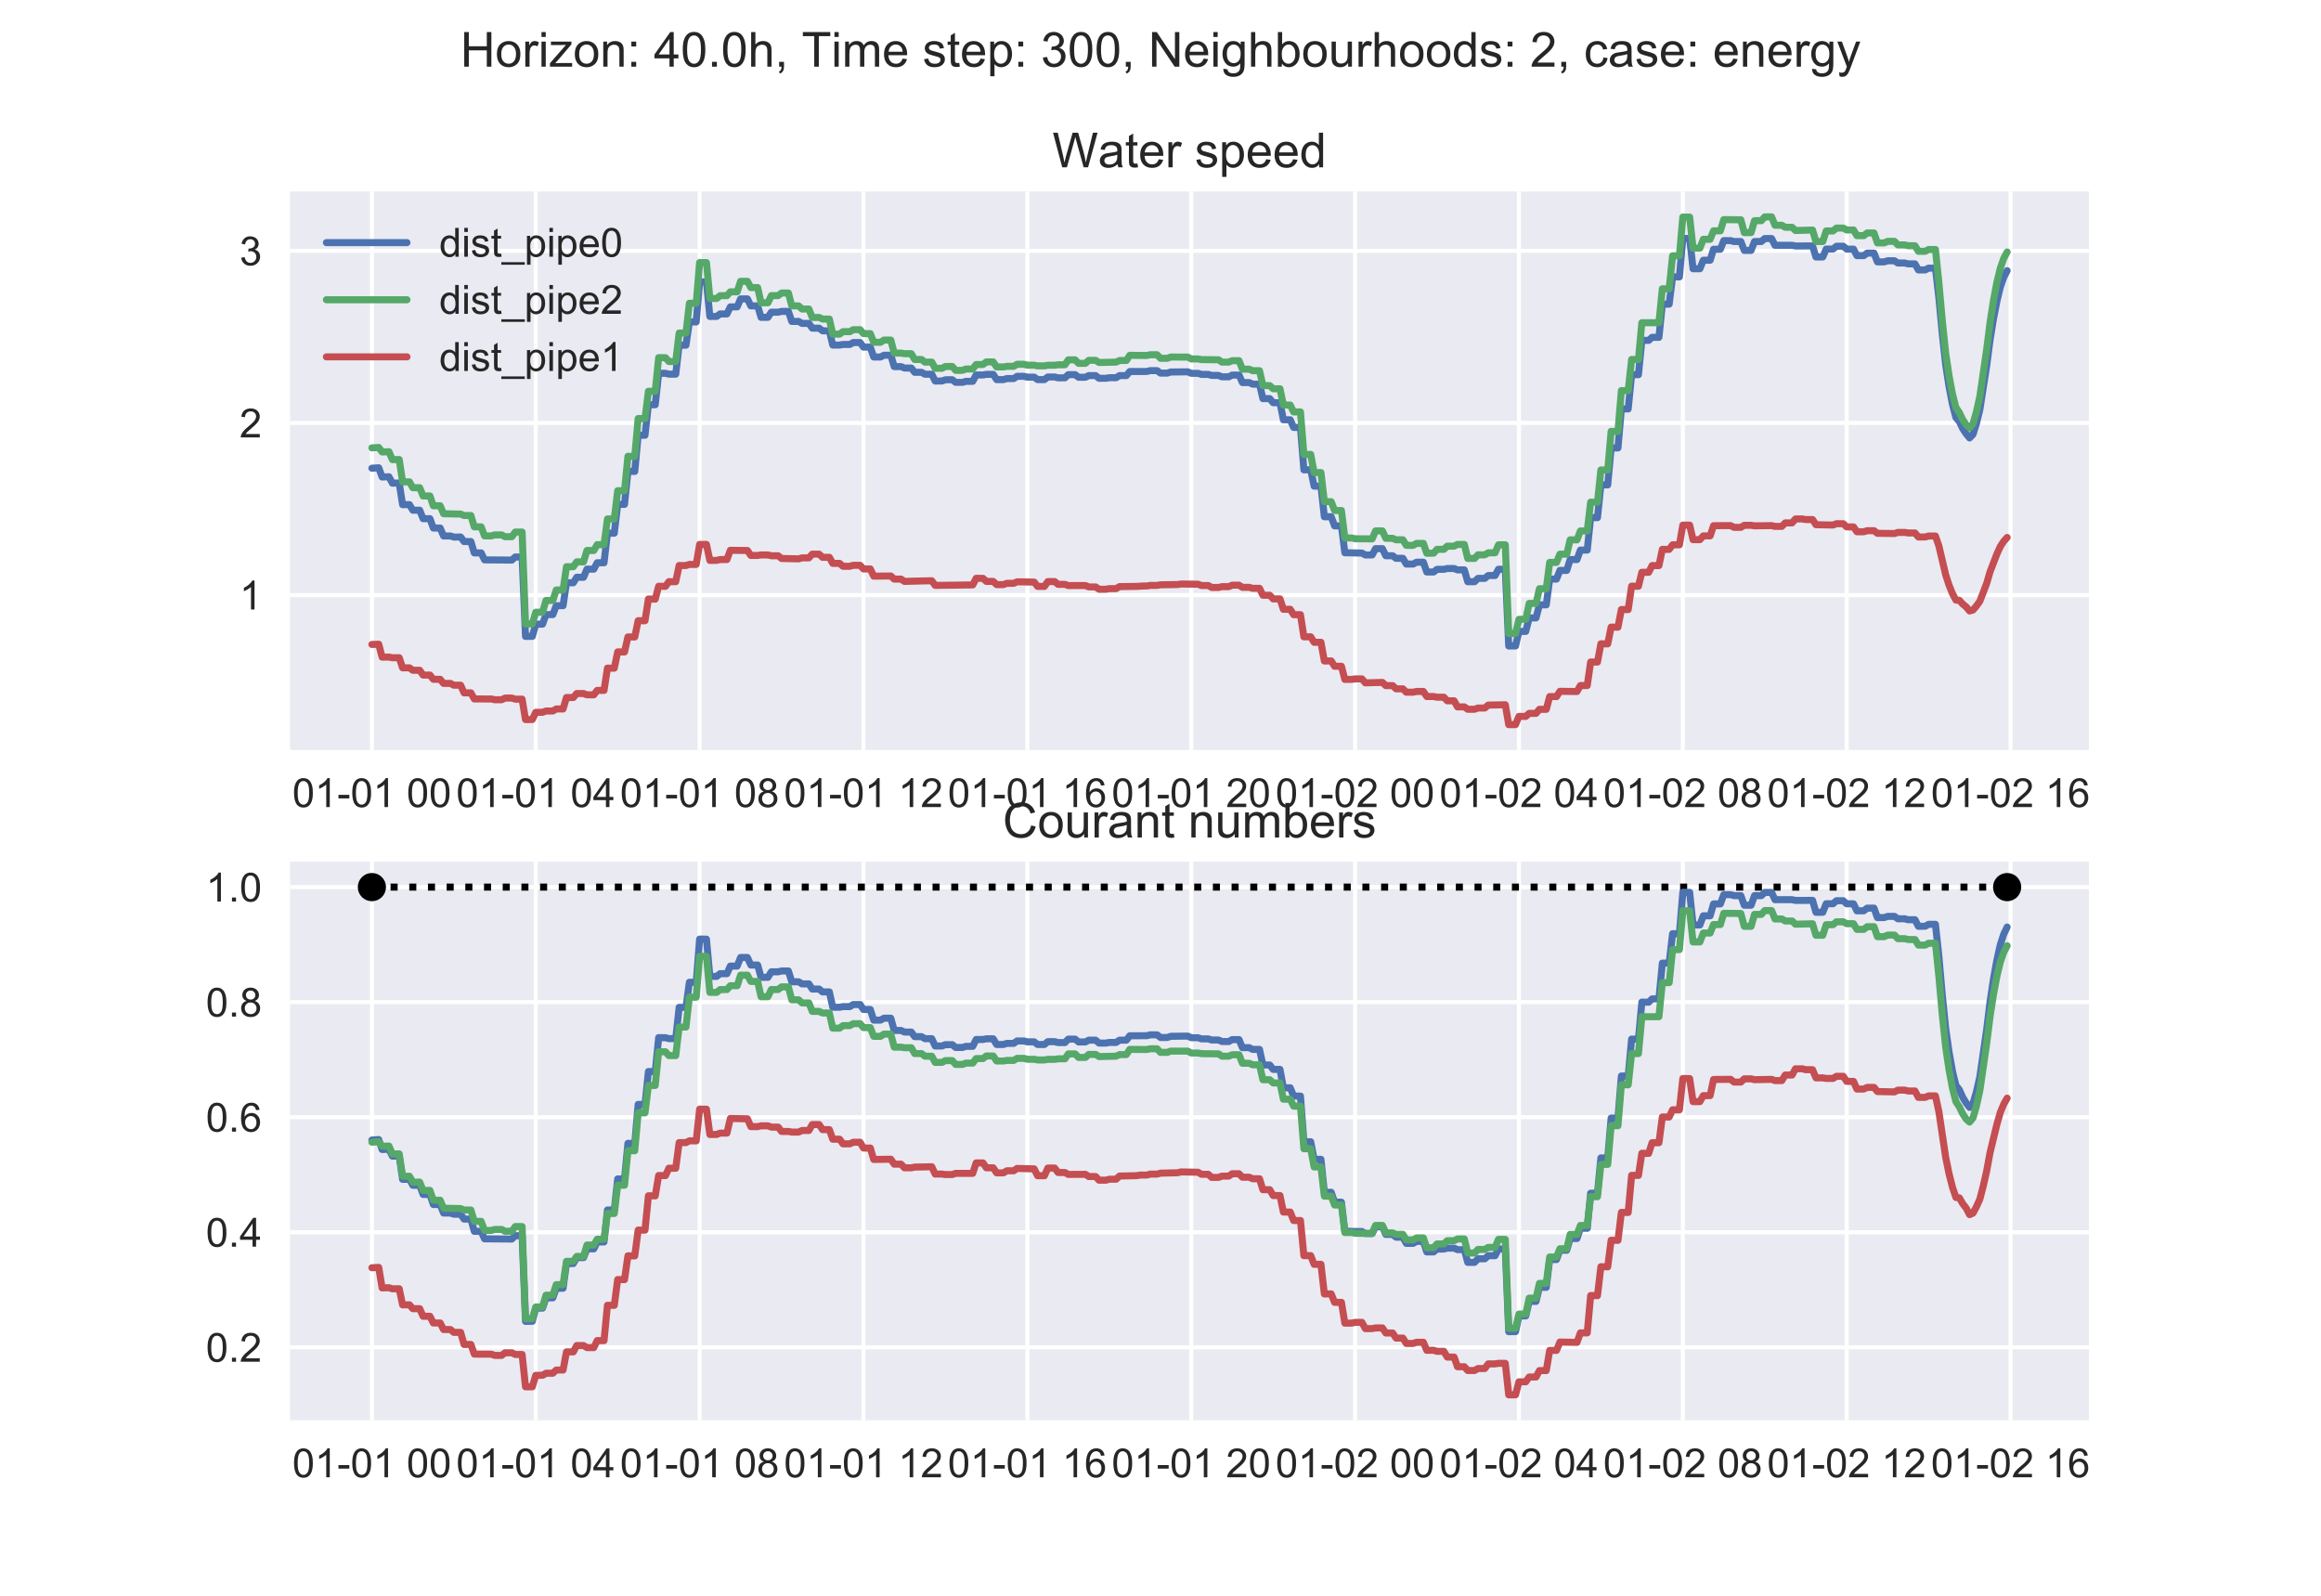 <?xml version="1.0" encoding="utf-8" standalone="no"?>
<!DOCTYPE svg PUBLIC "-//W3C//DTD SVG 1.1//EN"
  "http://www.w3.org/Graphics/SVG/1.1/DTD/svg11.dtd">
<!-- Created with matplotlib (https://matplotlib.org/) -->
<svg height="396pt" version="1.1" viewBox="0 0 576 396" width="576pt" xmlns="http://www.w3.org/2000/svg" xmlns:xlink="http://www.w3.org/1999/xlink">
 <defs>
  <style type="text/css">
*{stroke-linecap:butt;stroke-linejoin:round;}
  </style>
 </defs>
 <g id="figure_1">
  <g id="patch_1">
   <path d="M 0 396 
L 576 396 
L 576 0 
L 0 0 
z
" style="fill:#ffffff;"/>
  </g>
  <g id="axes_1">
   <g id="patch_2">
    <path d="M 72 186.12 
L 518.4 186.12 
L 518.4 47.52 
L 72 47.52 
z
" style="fill:#eaeaf2;"/>
   </g>
   <g id="matplotlib.axis_1">
    <g id="xtick_1">
     <g id="line2d_1">
      <path clip-path="url(#p3694b47ad7)" d="M 92.291 186.12 
L 92.291 47.52 
" style="fill:none;stroke:#ffffff;stroke-linecap:round;"/>
     </g>
     <g id="line2d_2"/>
     <g id="text_1">
      <!-- 01-01 00 -->
      <defs>
       <path d="M 4.156 35.297 
Q 4.156 48 6.766 55.734 
Q 9.375 63.484 14.516 67.672 
Q 19.672 71.875 27.484 71.875 
Q 33.25 71.875 37.594 69.547 
Q 41.938 67.234 44.766 62.859 
Q 47.609 58.5 49.219 52.219 
Q 50.828 45.953 50.828 35.297 
Q 50.828 22.703 48.234 14.969 
Q 45.656 7.234 40.5 3 
Q 35.359 -1.219 27.484 -1.219 
Q 17.141 -1.219 11.234 6.203 
Q 4.156 15.141 4.156 35.297 
z
M 13.188 35.297 
Q 13.188 17.672 17.312 11.828 
Q 21.438 6 27.484 6 
Q 33.547 6 37.672 11.859 
Q 41.797 17.719 41.797 35.297 
Q 41.797 52.984 37.672 58.781 
Q 33.547 64.594 27.391 64.594 
Q 21.344 64.594 17.719 59.469 
Q 13.188 52.938 13.188 35.297 
z
" id="ArialMT-48"/>
       <path d="M 37.25 0 
L 28.469 0 
L 28.469 56 
Q 25.297 52.984 20.141 49.953 
Q 14.984 46.922 10.891 45.406 
L 10.891 53.906 
Q 18.266 57.375 23.781 62.297 
Q 29.297 67.234 31.594 71.875 
L 37.25 71.875 
z
" id="ArialMT-49"/>
       <path d="M 3.172 21.484 
L 3.172 30.328 
L 30.172 30.328 
L 30.172 21.484 
z
" id="ArialMT-45"/>
       <path id="ArialMT-32"/>
      </defs>
      <g style="fill:#262626;" transform="translate(72.554 200.278)scale(0.1 -0.1)">
       <use xlink:href="#ArialMT-48"/>
       <use x="55.615" xlink:href="#ArialMT-49"/>
       <use x="111.23" xlink:href="#ArialMT-45"/>
       <use x="144.531" xlink:href="#ArialMT-48"/>
       <use x="200.146" xlink:href="#ArialMT-49"/>
       <use x="255.762" xlink:href="#ArialMT-32"/>
       <use x="283.545" xlink:href="#ArialMT-48"/>
       <use x="339.16" xlink:href="#ArialMT-48"/>
      </g>
     </g>
    </g>
    <g id="xtick_2">
     <g id="line2d_3">
      <path clip-path="url(#p3694b47ad7)" d="M 132.957 186.12 
L 132.957 47.52 
" style="fill:none;stroke:#ffffff;stroke-linecap:round;"/>
     </g>
     <g id="line2d_4"/>
     <g id="text_2">
      <!-- 01-01 04 -->
      <defs>
       <path d="M 32.328 0 
L 32.328 17.141 
L 1.266 17.141 
L 1.266 25.203 
L 33.938 71.578 
L 41.109 71.578 
L 41.109 25.203 
L 50.781 25.203 
L 50.781 17.141 
L 41.109 17.141 
L 41.109 0 
z
M 32.328 25.203 
L 32.328 57.469 
L 9.906 25.203 
z
" id="ArialMT-52"/>
      </defs>
      <g style="fill:#262626;" transform="translate(113.221 200.278)scale(0.1 -0.1)">
       <use xlink:href="#ArialMT-48"/>
       <use x="55.615" xlink:href="#ArialMT-49"/>
       <use x="111.23" xlink:href="#ArialMT-45"/>
       <use x="144.531" xlink:href="#ArialMT-48"/>
       <use x="200.146" xlink:href="#ArialMT-49"/>
       <use x="255.762" xlink:href="#ArialMT-32"/>
       <use x="283.545" xlink:href="#ArialMT-48"/>
       <use x="339.16" xlink:href="#ArialMT-52"/>
      </g>
     </g>
    </g>
    <g id="xtick_3">
     <g id="line2d_5">
      <path clip-path="url(#p3694b47ad7)" d="M 173.624 186.12 
L 173.624 47.52 
" style="fill:none;stroke:#ffffff;stroke-linecap:round;"/>
     </g>
     <g id="line2d_6"/>
     <g id="text_3">
      <!-- 01-01 08 -->
      <defs>
       <path d="M 17.672 38.812 
Q 12.203 40.828 9.562 44.531 
Q 6.938 48.25 6.938 53.422 
Q 6.938 61.234 12.547 66.547 
Q 18.172 71.875 27.484 71.875 
Q 36.859 71.875 42.578 66.422 
Q 48.297 60.984 48.297 53.172 
Q 48.297 48.188 45.672 44.5 
Q 43.062 40.828 37.75 38.812 
Q 44.344 36.672 47.781 31.875 
Q 51.219 27.094 51.219 20.453 
Q 51.219 11.281 44.719 5.031 
Q 38.234 -1.219 27.641 -1.219 
Q 17.047 -1.219 10.547 5.047 
Q 4.047 11.328 4.047 20.703 
Q 4.047 27.688 7.594 32.391 
Q 11.141 37.109 17.672 38.812 
z
M 15.922 53.719 
Q 15.922 48.641 19.188 45.406 
Q 22.469 42.188 27.688 42.188 
Q 32.766 42.188 36.016 45.375 
Q 39.266 48.578 39.266 53.219 
Q 39.266 58.062 35.906 61.359 
Q 32.562 64.656 27.594 64.656 
Q 22.562 64.656 19.234 61.422 
Q 15.922 58.203 15.922 53.719 
z
M 13.094 20.656 
Q 13.094 16.891 14.875 13.375 
Q 16.656 9.859 20.172 7.922 
Q 23.688 6 27.734 6 
Q 34.031 6 38.125 10.047 
Q 42.234 14.109 42.234 20.359 
Q 42.234 26.703 38.016 30.859 
Q 33.797 35.016 27.438 35.016 
Q 21.234 35.016 17.156 30.906 
Q 13.094 26.812 13.094 20.656 
z
" id="ArialMT-56"/>
      </defs>
      <g style="fill:#262626;" transform="translate(153.887 200.278)scale(0.1 -0.1)">
       <use xlink:href="#ArialMT-48"/>
       <use x="55.615" xlink:href="#ArialMT-49"/>
       <use x="111.23" xlink:href="#ArialMT-45"/>
       <use x="144.531" xlink:href="#ArialMT-48"/>
       <use x="200.146" xlink:href="#ArialMT-49"/>
       <use x="255.762" xlink:href="#ArialMT-32"/>
       <use x="283.545" xlink:href="#ArialMT-48"/>
       <use x="339.16" xlink:href="#ArialMT-56"/>
      </g>
     </g>
    </g>
    <g id="xtick_4">
     <g id="line2d_7">
      <path clip-path="url(#p3694b47ad7)" d="M 214.291 186.12 
L 214.291 47.52 
" style="fill:none;stroke:#ffffff;stroke-linecap:round;"/>
     </g>
     <g id="line2d_8"/>
     <g id="text_4">
      <!-- 01-01 12 -->
      <defs>
       <path d="M 50.344 8.453 
L 50.344 0 
L 3.031 0 
Q 2.938 3.172 4.047 6.109 
Q 5.859 10.938 9.828 15.625 
Q 13.812 20.312 21.344 26.469 
Q 33.016 36.031 37.109 41.625 
Q 41.219 47.219 41.219 52.203 
Q 41.219 57.422 37.469 61 
Q 33.734 64.594 27.734 64.594 
Q 21.391 64.594 17.578 60.781 
Q 13.766 56.984 13.719 50.25 
L 4.688 51.172 
Q 5.609 61.281 11.656 66.578 
Q 17.719 71.875 27.938 71.875 
Q 38.234 71.875 44.234 66.156 
Q 50.25 60.453 50.25 52 
Q 50.25 47.703 48.484 43.547 
Q 46.734 39.406 42.656 34.812 
Q 38.578 30.219 29.109 22.219 
Q 21.188 15.578 18.938 13.203 
Q 16.703 10.844 15.234 8.453 
z
" id="ArialMT-50"/>
      </defs>
      <g style="fill:#262626;" transform="translate(194.554 200.278)scale(0.1 -0.1)">
       <use xlink:href="#ArialMT-48"/>
       <use x="55.615" xlink:href="#ArialMT-49"/>
       <use x="111.23" xlink:href="#ArialMT-45"/>
       <use x="144.531" xlink:href="#ArialMT-48"/>
       <use x="200.146" xlink:href="#ArialMT-49"/>
       <use x="255.762" xlink:href="#ArialMT-32"/>
       <use x="283.545" xlink:href="#ArialMT-49"/>
       <use x="339.16" xlink:href="#ArialMT-50"/>
      </g>
     </g>
    </g>
    <g id="xtick_5">
     <g id="line2d_9">
      <path clip-path="url(#p3694b47ad7)" d="M 254.957 186.12 
L 254.957 47.52 
" style="fill:none;stroke:#ffffff;stroke-linecap:round;"/>
     </g>
     <g id="line2d_10"/>
     <g id="text_5">
      <!-- 01-01 16 -->
      <defs>
       <path d="M 49.75 54.047 
L 41.016 53.375 
Q 39.844 58.547 37.703 60.891 
Q 34.125 64.656 28.906 64.656 
Q 24.703 64.656 21.531 62.312 
Q 17.391 59.281 14.984 53.469 
Q 12.594 47.656 12.5 36.922 
Q 15.672 41.75 20.266 44.094 
Q 24.859 46.438 29.891 46.438 
Q 38.672 46.438 44.844 39.969 
Q 51.031 33.5 51.031 23.25 
Q 51.031 16.5 48.125 10.719 
Q 45.219 4.938 40.141 1.859 
Q 35.062 -1.219 28.609 -1.219 
Q 17.625 -1.219 10.688 6.859 
Q 3.766 14.938 3.766 33.5 
Q 3.766 54.25 11.422 63.672 
Q 18.109 71.875 29.438 71.875 
Q 37.891 71.875 43.281 67.141 
Q 48.688 62.406 49.75 54.047 
z
M 13.875 23.188 
Q 13.875 18.656 15.797 14.5 
Q 17.719 10.359 21.188 8.172 
Q 24.656 6 28.469 6 
Q 34.031 6 38.031 10.484 
Q 42.047 14.984 42.047 22.703 
Q 42.047 30.125 38.078 34.391 
Q 34.125 38.672 28.125 38.672 
Q 22.172 38.672 18.016 34.391 
Q 13.875 30.125 13.875 23.188 
z
" id="ArialMT-54"/>
      </defs>
      <g style="fill:#262626;" transform="translate(235.22 200.278)scale(0.1 -0.1)">
       <use xlink:href="#ArialMT-48"/>
       <use x="55.615" xlink:href="#ArialMT-49"/>
       <use x="111.23" xlink:href="#ArialMT-45"/>
       <use x="144.531" xlink:href="#ArialMT-48"/>
       <use x="200.146" xlink:href="#ArialMT-49"/>
       <use x="255.762" xlink:href="#ArialMT-32"/>
       <use x="283.545" xlink:href="#ArialMT-49"/>
       <use x="339.16" xlink:href="#ArialMT-54"/>
      </g>
     </g>
    </g>
    <g id="xtick_6">
     <g id="line2d_11">
      <path clip-path="url(#p3694b47ad7)" d="M 295.624 186.12 
L 295.624 47.52 
" style="fill:none;stroke:#ffffff;stroke-linecap:round;"/>
     </g>
     <g id="line2d_12"/>
     <g id="text_6">
      <!-- 01-01 20 -->
      <g style="fill:#262626;" transform="translate(275.887 200.278)scale(0.1 -0.1)">
       <use xlink:href="#ArialMT-48"/>
       <use x="55.615" xlink:href="#ArialMT-49"/>
       <use x="111.23" xlink:href="#ArialMT-45"/>
       <use x="144.531" xlink:href="#ArialMT-48"/>
       <use x="200.146" xlink:href="#ArialMT-49"/>
       <use x="255.762" xlink:href="#ArialMT-32"/>
       <use x="283.545" xlink:href="#ArialMT-50"/>
       <use x="339.16" xlink:href="#ArialMT-48"/>
      </g>
     </g>
    </g>
    <g id="xtick_7">
     <g id="line2d_13">
      <path clip-path="url(#p3694b47ad7)" d="M 336.29 186.12 
L 336.29 47.52 
" style="fill:none;stroke:#ffffff;stroke-linecap:round;"/>
     </g>
     <g id="line2d_14"/>
     <g id="text_7">
      <!-- 01-02 00 -->
      <g style="fill:#262626;" transform="translate(316.553 200.278)scale(0.1 -0.1)">
       <use xlink:href="#ArialMT-48"/>
       <use x="55.615" xlink:href="#ArialMT-49"/>
       <use x="111.23" xlink:href="#ArialMT-45"/>
       <use x="144.531" xlink:href="#ArialMT-48"/>
       <use x="200.146" xlink:href="#ArialMT-50"/>
       <use x="255.762" xlink:href="#ArialMT-32"/>
       <use x="283.545" xlink:href="#ArialMT-48"/>
       <use x="339.16" xlink:href="#ArialMT-48"/>
      </g>
     </g>
    </g>
    <g id="xtick_8">
     <g id="line2d_15">
      <path clip-path="url(#p3694b47ad7)" d="M 376.957 186.12 
L 376.957 47.52 
" style="fill:none;stroke:#ffffff;stroke-linecap:round;"/>
     </g>
     <g id="line2d_16"/>
     <g id="text_8">
      <!-- 01-02 04 -->
      <g style="fill:#262626;" transform="translate(357.22 200.278)scale(0.1 -0.1)">
       <use xlink:href="#ArialMT-48"/>
       <use x="55.615" xlink:href="#ArialMT-49"/>
       <use x="111.23" xlink:href="#ArialMT-45"/>
       <use x="144.531" xlink:href="#ArialMT-48"/>
       <use x="200.146" xlink:href="#ArialMT-50"/>
       <use x="255.762" xlink:href="#ArialMT-32"/>
       <use x="283.545" xlink:href="#ArialMT-48"/>
       <use x="339.16" xlink:href="#ArialMT-52"/>
      </g>
     </g>
    </g>
    <g id="xtick_9">
     <g id="line2d_17">
      <path clip-path="url(#p3694b47ad7)" d="M 417.623 186.12 
L 417.623 47.52 
" style="fill:none;stroke:#ffffff;stroke-linecap:round;"/>
     </g>
     <g id="line2d_18"/>
     <g id="text_9">
      <!-- 01-02 08 -->
      <g style="fill:#262626;" transform="translate(397.887 200.278)scale(0.1 -0.1)">
       <use xlink:href="#ArialMT-48"/>
       <use x="55.615" xlink:href="#ArialMT-49"/>
       <use x="111.23" xlink:href="#ArialMT-45"/>
       <use x="144.531" xlink:href="#ArialMT-48"/>
       <use x="200.146" xlink:href="#ArialMT-50"/>
       <use x="255.762" xlink:href="#ArialMT-32"/>
       <use x="283.545" xlink:href="#ArialMT-48"/>
       <use x="339.16" xlink:href="#ArialMT-56"/>
      </g>
     </g>
    </g>
    <g id="xtick_10">
     <g id="line2d_19">
      <path clip-path="url(#p3694b47ad7)" d="M 458.29 186.12 
L 458.29 47.52 
" style="fill:none;stroke:#ffffff;stroke-linecap:round;"/>
     </g>
     <g id="line2d_20"/>
     <g id="text_10">
      <!-- 01-02 12 -->
      <g style="fill:#262626;" transform="translate(438.553 200.278)scale(0.1 -0.1)">
       <use xlink:href="#ArialMT-48"/>
       <use x="55.615" xlink:href="#ArialMT-49"/>
       <use x="111.23" xlink:href="#ArialMT-45"/>
       <use x="144.531" xlink:href="#ArialMT-48"/>
       <use x="200.146" xlink:href="#ArialMT-50"/>
       <use x="255.762" xlink:href="#ArialMT-32"/>
       <use x="283.545" xlink:href="#ArialMT-49"/>
       <use x="339.16" xlink:href="#ArialMT-50"/>
      </g>
     </g>
    </g>
    <g id="xtick_11">
     <g id="line2d_21">
      <path clip-path="url(#p3694b47ad7)" d="M 498.956 186.12 
L 498.956 47.52 
" style="fill:none;stroke:#ffffff;stroke-linecap:round;"/>
     </g>
     <g id="line2d_22"/>
     <g id="text_11">
      <!-- 01-02 16 -->
      <g style="fill:#262626;" transform="translate(479.22 200.278)scale(0.1 -0.1)">
       <use xlink:href="#ArialMT-48"/>
       <use x="55.615" xlink:href="#ArialMT-49"/>
       <use x="111.23" xlink:href="#ArialMT-45"/>
       <use x="144.531" xlink:href="#ArialMT-48"/>
       <use x="200.146" xlink:href="#ArialMT-50"/>
       <use x="255.762" xlink:href="#ArialMT-32"/>
       <use x="283.545" xlink:href="#ArialMT-49"/>
       <use x="339.16" xlink:href="#ArialMT-54"/>
      </g>
     </g>
    </g>
   </g>
   <g id="matplotlib.axis_2">
    <g id="ytick_1">
     <g id="line2d_23">
      <path clip-path="url(#p3694b47ad7)" d="M 72 147.677 
L 518.4 147.677 
" style="fill:none;stroke:#ffffff;stroke-linecap:round;"/>
     </g>
     <g id="line2d_24"/>
     <g id="text_12">
      <!-- 1 -->
      <g style="fill:#262626;" transform="translate(59.439 151.256)scale(0.1 -0.1)">
       <use xlink:href="#ArialMT-49"/>
      </g>
     </g>
    </g>
    <g id="ytick_2">
     <g id="line2d_25">
      <path clip-path="url(#p3694b47ad7)" d="M 72 104.965 
L 518.4 104.965 
" style="fill:none;stroke:#ffffff;stroke-linecap:round;"/>
     </g>
     <g id="line2d_26"/>
     <g id="text_13">
      <!-- 2 -->
      <g style="fill:#262626;" transform="translate(59.439 108.544)scale(0.1 -0.1)">
       <use xlink:href="#ArialMT-50"/>
      </g>
     </g>
    </g>
    <g id="ytick_3">
     <g id="line2d_27">
      <path clip-path="url(#p3694b47ad7)" d="M 72 62.252 
L 518.4 62.252 
" style="fill:none;stroke:#ffffff;stroke-linecap:round;"/>
     </g>
     <g id="line2d_28"/>
     <g id="text_14">
      <!-- 3 -->
      <defs>
       <path d="M 4.203 18.891 
L 12.984 20.062 
Q 14.5 12.594 18.141 9.297 
Q 21.781 6 27 6 
Q 33.203 6 37.469 10.297 
Q 41.75 14.594 41.75 20.953 
Q 41.75 27 37.797 30.922 
Q 33.844 34.859 27.734 34.859 
Q 25.25 34.859 21.531 33.891 
L 22.516 41.609 
Q 23.391 41.5 23.922 41.5 
Q 29.547 41.5 34.031 44.422 
Q 38.531 47.359 38.531 53.469 
Q 38.531 58.297 35.25 61.469 
Q 31.984 64.656 26.812 64.656 
Q 21.688 64.656 18.266 61.422 
Q 14.844 58.203 13.875 51.766 
L 5.078 53.328 
Q 6.688 62.156 12.391 67.016 
Q 18.109 71.875 26.609 71.875 
Q 32.469 71.875 37.391 69.359 
Q 42.328 66.844 44.938 62.5 
Q 47.562 58.156 47.562 53.266 
Q 47.562 48.641 45.062 44.828 
Q 42.578 41.016 37.703 38.766 
Q 44.047 37.312 47.562 32.688 
Q 51.078 28.078 51.078 21.141 
Q 51.078 11.766 44.234 5.25 
Q 37.406 -1.266 26.953 -1.266 
Q 17.531 -1.266 11.297 4.344 
Q 5.078 9.969 4.203 18.891 
z
" id="ArialMT-51"/>
      </defs>
      <g style="fill:#262626;" transform="translate(59.439 65.831)scale(0.1 -0.1)">
       <use xlink:href="#ArialMT-51"/>
      </g>
     </g>
    </g>
   </g>
   <g id="line2d_29">
    <path clip-path="url(#p3694b47ad7)" d="M 92.291 116.19 
L 93.985 116.086 
L 94.833 118.373 
L 96.527 118.312 
L 97.374 119.898 
L 99.069 119.866 
L 99.916 125.243 
L 101.61 125.223 
L 102.458 126.617 
L 104.152 126.606 
L 104.999 128.716 
L 106.694 128.708 
L 107.541 131.039 
L 109.235 131.032 
L 110.083 133.002 
L 111.777 132.996 
L 112.624 133.273 
L 114.319 133.269 
L 115.166 134.391 
L 116.86 134.387 
L 117.707 137.213 
L 119.402 137.207 
L 120.249 138.935 
L 127.027 138.986 
L 127.874 138.218 
L 129.569 138.217 
L 130.416 157.931 
L 132.11 157.915 
L 132.957 154.896 
L 134.652 154.885 
L 135.499 152.519 
L 137.194 152.513 
L 138.041 150.306 
L 139.735 150.305 
L 140.582 144.614 
L 142.277 144.623 
L 143.124 143.25 
L 144.819 143.26 
L 145.666 141.235 
L 147.36 141.244 
L 148.207 139.645 
L 149.902 139.654 
L 150.749 132.297 
L 152.444 132.316 
L 153.291 125.143 
L 154.985 125.167 
L 155.832 116.959 
L 157.527 116.986 
L 158.374 107.99 
L 160.068 108.018 
L 160.916 100.421 
L 162.61 100.445 
L 163.457 92.621 
L 165.152 92.641 
L 165.999 92.848 
L 167.693 92.856 
L 168.541 85.655 
L 170.235 85.666 
L 171.082 79.881 
L 172.777 79.892 
L 173.624 69.936 
L 175.318 69.951 
L 176.166 78.53 
L 177.86 78.526 
L 178.707 77.904 
L 180.402 77.903 
L 181.249 76.154 
L 182.943 76.156 
L 183.791 74.174 
L 185.485 74.176 
L 186.332 75.911 
L 188.027 75.91 
L 188.874 78.752 
L 190.568 78.749 
L 191.416 77.475 
L 193.11 77.475 
L 193.957 77.279 
L 195.652 77.279 
L 196.499 79.767 
L 198.193 79.764 
L 199.041 80.253 
L 200.735 80.252 
L 201.582 81.436 
L 203.277 81.435 
L 204.124 82.098 
L 205.818 82.097 
L 206.666 85.632 
L 208.36 85.628 
L 209.207 85.483 
L 210.902 85.481 
L 211.749 84.997 
L 213.443 84.997 
L 214.291 86.145 
L 215.985 86.144 
L 216.832 88.594 
L 218.527 88.59 
L 219.374 88.152 
L 221.068 88.151 
L 221.916 90.973 
L 223.61 90.969 
L 224.457 91.338 
L 226.152 91.336 
L 226.999 92.391 
L 228.693 92.389 
L 229.54 92.864 
L 231.235 92.863 
L 232.082 94.55 
L 233.777 94.547 
L 234.624 94.241 
L 236.318 94.24 
L 237.165 94.887 
L 238.86 94.886 
L 239.707 94.633 
L 241.402 94.633 
L 242.249 93.045 
L 243.943 93.047 
L 244.79 92.897 
L 246.485 92.898 
L 247.332 94.199 
L 249.027 94.198 
L 249.874 93.944 
L 251.568 93.944 
L 252.415 93.39 
L 254.11 93.391 
L 254.957 93.595 
L 256.652 93.595 
L 257.499 94.202 
L 259.193 94.202 
L 260.04 93.55 
L 261.735 93.55 
L 262.582 93.764 
L 264.276 93.763 
L 265.124 92.969 
L 266.818 92.97 
L 267.665 93.623 
L 269.36 93.623 
L 270.207 93.207 
L 271.901 93.207 
L 272.749 93.874 
L 274.443 93.873 
L 275.29 93.732 
L 276.985 93.732 
L 277.832 93.205 
L 279.526 93.206 
L 280.374 92.197 
L 284.61 92.182 
L 285.457 91.975 
L 287.151 91.976 
L 287.999 92.59 
L 289.693 92.589 
L 290.54 92.317 
L 294.776 92.269 
L 295.624 92.643 
L 297.318 92.643 
L 298.165 92.912 
L 299.86 92.911 
L 300.707 93.165 
L 302.401 93.165 
L 303.249 93.519 
L 304.943 93.518 
L 305.79 93.075 
L 307.485 93.075 
L 308.332 94.935 
L 310.026 94.933 
L 310.874 95.336 
L 312.568 95.334 
L 313.415 98.927 
L 315.11 98.922 
L 315.957 99.934 
L 317.651 99.93 
L 318.499 104.175 
L 320.193 104.169 
L 321.04 106.072 
L 322.735 106.067 
L 323.582 116.595 
L 325.276 116.582 
L 326.124 120.646 
L 327.818 120.635 
L 328.665 128.24 
L 330.36 128.226 
L 331.207 130.504 
L 332.901 130.493 
L 333.748 137.169 
L 337.985 137.243 
L 338.832 137.715 
L 340.526 137.71 
L 341.373 136.151 
L 343.068 136.149 
L 343.915 137.913 
L 345.61 137.911 
L 346.457 138.553 
L 348.151 138.55 
L 348.998 139.978 
L 350.693 139.975 
L 351.54 139.522 
L 353.235 139.52 
L 354.082 141.948 
L 355.776 141.944 
L 356.623 141.288 
L 358.318 141.286 
L 359.165 141.081 
L 360.86 141.079 
L 361.707 141.427 
L 363.401 141.425 
L 364.248 144.353 
L 365.943 144.349 
L 366.79 143.527 
L 368.484 143.525 
L 369.332 142.822 
L 371.026 142.822 
L 371.873 141.263 
L 373.568 141.265 
L 374.415 160.309 
L 376.109 160.294 
L 376.957 156.695 
L 378.651 156.685 
L 379.498 153.34 
L 381.193 153.336 
L 382.04 150.098 
L 383.734 150.1 
L 384.582 143.693 
L 386.276 143.706 
L 387.123 141.546 
L 388.818 141.56 
L 389.665 138.849 
L 391.359 138.863 
L 392.207 136.499 
L 393.901 136.512 
L 394.748 128.436 
L 396.443 128.458 
L 397.29 120.309 
L 398.984 120.336 
L 399.832 111.139 
L 401.526 111.168 
L 402.373 101.451 
L 404.068 101.48 
L 404.915 92.956 
L 406.609 92.981 
L 407.457 84.446 
L 409.151 84.466 
L 409.998 83.704 
L 411.693 83.712 
L 412.54 75.467 
L 414.234 75.479 
L 415.082 68.705 
L 416.776 68.716 
L 417.623 59.166 
L 419.318 59.18 
L 420.165 66.691 
L 421.859 66.688 
L 422.707 64.579 
L 424.401 64.579 
L 425.248 61.851 
L 426.943 61.854 
L 427.79 59.71 
L 429.484 59.713 
L 430.332 59.94 
L 432.026 59.941 
L 432.873 62.144 
L 434.568 62.142 
L 435.415 59.939 
L 437.109 59.94 
L 437.957 59.194 
L 439.651 59.195 
L 440.498 60.872 
L 444.734 60.865 
L 445.581 61.042 
L 449.818 61.023 
L 450.665 63.771 
L 452.359 63.769 
L 453.206 61.8 
L 454.901 61.801 
L 455.748 61.108 
L 457.443 61.109 
L 458.29 61.823 
L 459.984 61.822 
L 460.831 63.435 
L 462.526 63.434 
L 463.373 62.811 
L 465.068 62.811 
L 465.915 64.986 
L 467.609 64.984 
L 468.456 64.715 
L 470.151 64.715 
L 470.998 65.269 
L 472.693 65.268 
L 473.54 65.486 
L 475.234 65.485 
L 476.081 66.986 
L 477.776 66.984 
L 478.623 66.535 
L 480.317 66.535 
L 481.165 73.874 
L 482.012 82.82 
L 482.859 90.514 
L 483.706 96.014 
L 484.554 100.406 
L 485.401 103.617 
L 486.248 104.617 
L 487.095 106.37 
L 487.942 107.642 
L 488.79 108.677 
L 489.637 107.791 
L 490.484 105.09 
L 491.331 101.663 
L 493.026 90.781 
L 493.873 84.328 
L 494.72 79.103 
L 495.567 74.763 
L 496.415 71.239 
L 497.262 68.824 
L 498.109 67.168 
L 498.109 67.168 
" style="fill:none;stroke:#4c72b0;stroke-linecap:round;stroke-width:1.75;"/>
   </g>
   <g id="line2d_30">
    <path clip-path="url(#p3694b47ad7)" d="M 92.291 111.142 
L 93.985 111.038 
L 94.833 112.157 
L 96.527 112.096 
L 97.374 114.065 
L 99.069 114.034 
L 99.916 119.59 
L 101.61 119.572 
L 102.458 121.036 
L 104.152 121.026 
L 104.999 123.087 
L 106.694 123.08 
L 107.541 125.514 
L 109.235 125.507 
L 110.083 127.484 
L 114.319 127.574 
L 115.166 127.936 
L 116.86 127.933 
L 117.707 130.744 
L 119.402 130.739 
L 120.249 132.988 
L 121.944 132.982 
L 122.791 132.738 
L 124.485 132.735 
L 125.332 133.187 
L 127.027 133.185 
L 127.874 132.027 
L 129.569 132.027 
L 130.416 154.849 
L 132.11 154.832 
L 132.957 151.93 
L 134.652 151.918 
L 135.499 149.011 
L 137.194 149.005 
L 138.041 146.409 
L 139.735 146.408 
L 140.582 140.63 
L 142.277 140.639 
L 143.124 139.424 
L 144.819 139.433 
L 145.666 136.6 
L 147.36 136.61 
L 148.207 135.16 
L 149.902 135.168 
L 150.749 128.777 
L 152.444 128.793 
L 153.291 121.773 
L 154.985 121.794 
L 155.832 113.237 
L 157.527 113.262 
L 158.374 103.862 
L 160.068 103.888 
L 160.916 97.095 
L 162.61 97.116 
L 163.457 88.747 
L 165.152 88.766 
L 165.999 89.711 
L 167.693 89.718 
L 168.541 82.644 
L 170.235 82.654 
L 171.082 75.256 
L 172.777 75.267 
L 173.624 65.146 
L 175.318 65.16 
L 176.166 74.069 
L 177.86 74.065 
L 178.707 73.376 
L 180.402 73.375 
L 181.249 72.423 
L 182.943 72.424 
L 183.791 69.805 
L 185.485 69.807 
L 186.332 71.36 
L 188.027 71.36 
L 188.874 75.148 
L 190.568 75.145 
L 191.416 73.362 
L 193.11 73.362 
L 193.957 72.711 
L 195.652 72.711 
L 196.499 75.906 
L 198.193 75.904 
L 199.041 76.686 
L 200.735 76.684 
L 201.582 78.776 
L 203.277 78.774 
L 204.124 79.178 
L 205.818 79.176 
L 206.666 82.923 
L 208.36 82.919 
L 209.207 82.304 
L 210.902 82.303 
L 211.749 81.815 
L 213.443 81.815 
L 214.291 82.788 
L 215.985 82.787 
L 216.832 84.945 
L 218.527 84.942 
L 219.374 84.391 
L 221.068 84.391 
L 221.916 87.626 
L 223.61 87.623 
L 224.457 87.773 
L 226.152 87.771 
L 226.999 89.215 
L 228.693 89.213 
L 229.54 89.863 
L 231.235 89.862 
L 232.082 91.399 
L 233.777 91.396 
L 234.624 90.952 
L 236.318 90.952 
L 237.165 91.908 
L 238.86 91.907 
L 239.707 91.573 
L 241.402 91.573 
L 242.249 90.452 
L 243.943 90.453 
L 244.79 89.81 
L 246.485 89.811 
L 247.332 91.052 
L 249.027 91.051 
L 249.874 90.907 
L 251.568 90.907 
L 252.415 90.398 
L 254.11 90.399 
L 254.957 90.626 
L 256.652 90.626 
L 257.499 90.795 
L 259.193 90.794 
L 260.04 90.642 
L 261.735 90.642 
L 262.582 90.516 
L 264.276 90.516 
L 265.124 89.301 
L 266.818 89.302 
L 267.665 90.166 
L 269.36 90.165 
L 270.207 89.418 
L 271.901 89.418 
L 272.749 89.956 
L 276.985 89.861 
L 277.832 89.461 
L 279.526 89.462 
L 280.374 88.178 
L 284.61 88.213 
L 285.457 88.031 
L 287.151 88.031 
L 287.999 88.921 
L 289.693 88.921 
L 290.54 88.6 
L 294.776 88.614 
L 295.624 89.076 
L 297.318 89.075 
L 298.165 89.236 
L 302.401 89.284 
L 303.249 89.864 
L 304.943 89.864 
L 305.79 89.501 
L 307.485 89.501 
L 308.332 91.615 
L 310.026 91.613 
L 310.874 91.998 
L 312.568 91.997 
L 313.415 95.694 
L 315.11 95.69 
L 315.957 96.478 
L 317.651 96.475 
L 318.499 100.518 
L 320.193 100.512 
L 321.04 102.223 
L 322.735 102.219 
L 323.582 112.774 
L 325.276 112.762 
L 326.124 117.279 
L 327.818 117.268 
L 328.665 124.507 
L 330.36 124.494 
L 331.207 126.697 
L 332.901 126.687 
L 333.748 133.513 
L 335.443 133.502 
L 336.29 133.694 
L 340.526 133.726 
L 341.373 131.748 
L 343.068 131.747 
L 343.915 133.589 
L 345.61 133.587 
L 346.457 133.961 
L 348.151 133.959 
L 348.998 135.335 
L 350.693 135.332 
L 351.54 134.845 
L 353.235 134.843 
L 354.082 137.284 
L 355.776 137.28 
L 356.623 136.325 
L 358.318 136.324 
L 359.165 135.531 
L 360.86 135.531 
L 361.707 135.103 
L 363.401 135.103 
L 364.248 138.582 
L 365.943 138.578 
L 366.79 137.686 
L 368.484 137.684 
L 369.332 137.187 
L 371.026 137.187 
L 371.873 135.199 
L 373.568 135.201 
L 374.415 157.225 
L 376.109 157.209 
L 376.957 153.688 
L 378.651 153.677 
L 379.498 149.742 
L 381.193 149.738 
L 382.04 146.088 
L 383.734 146.09 
L 384.582 139.559 
L 386.276 139.572 
L 387.123 137.513 
L 388.818 137.526 
L 389.665 133.96 
L 391.359 133.974 
L 392.207 131.753 
L 393.901 131.765 
L 394.748 124.616 
L 396.443 124.635 
L 397.29 116.623 
L 398.984 116.646 
L 399.832 107.049 
L 401.526 107.076 
L 402.373 96.926 
L 404.068 96.953 
L 404.915 89.202 
L 406.609 89.224 
L 407.457 80.085 
L 411.693 80.091 
L 412.54 71.663 
L 414.234 71.674 
L 415.082 63.476 
L 416.776 63.487 
L 417.623 53.859 
L 419.318 53.872 
L 420.165 61.59 
L 421.859 61.587 
L 422.707 59.377 
L 424.401 59.378 
L 425.248 57.283 
L 426.943 57.286 
L 427.79 54.499 
L 432.026 54.546 
L 432.873 57.724 
L 434.568 57.722 
L 435.415 54.764 
L 437.109 54.765 
L 437.957 53.82 
L 439.651 53.821 
L 440.498 55.902 
L 442.193 55.901 
L 443.04 56.401 
L 444.734 56.4 
L 445.581 57.2 
L 449.818 57.09 
L 450.665 59.94 
L 452.359 59.937 
L 453.206 57.31 
L 454.901 57.311 
L 455.748 56.602 
L 457.443 56.603 
L 458.29 57.07 
L 459.984 57.07 
L 460.831 58.478 
L 462.526 58.477 
L 463.373 57.816 
L 465.068 57.816 
L 465.915 60.281 
L 467.609 60.279 
L 468.456 59.893 
L 470.151 59.893 
L 470.998 60.78 
L 472.693 60.779 
L 473.54 60.984 
L 475.234 60.984 
L 476.081 62.363 
L 477.776 62.361 
L 478.623 61.91 
L 480.317 61.91 
L 481.165 70.078 
L 482.012 79.58 
L 482.859 87.651 
L 483.706 93.32 
L 484.554 97.843 
L 485.401 101.122 
L 486.248 102.393 
L 487.095 104.146 
L 487.942 105.408 
L 488.79 106.167 
L 489.637 105.148 
L 490.484 102.195 
L 491.331 98.405 
L 493.026 86.748 
L 493.873 80.007 
L 494.72 74.543 
L 495.567 70.067 
L 496.415 66.548 
L 497.262 64.145 
L 498.109 62.53 
L 498.109 62.53 
" style="fill:none;stroke:#55a868;stroke-linecap:round;stroke-width:1.75;"/>
   </g>
   <g id="line2d_31">
    <path clip-path="url(#p3694b47ad7)" d="M 92.291 159.927 
L 93.985 159.871 
L 94.833 163.081 
L 96.527 163.05 
L 97.374 163.228 
L 99.069 163.21 
L 99.916 165.736 
L 101.61 165.724 
L 102.458 166.337 
L 104.152 166.33 
L 104.999 167.527 
L 106.694 167.521 
L 107.541 168.574 
L 109.235 168.569 
L 110.083 169.596 
L 111.777 169.592 
L 112.624 170.043 
L 114.319 170.04 
L 115.166 171.936 
L 116.86 171.932 
L 117.707 173.447 
L 121.944 173.457 
L 122.791 173.651 
L 124.485 173.649 
L 125.332 173.236 
L 127.027 173.235 
L 127.874 173.5 
L 129.569 173.499 
L 130.416 178.563 
L 132.11 178.557 
L 132.957 176.763 
L 134.652 176.759 
L 135.499 176.44 
L 137.194 176.437 
L 138.041 175.939 
L 139.735 175.938 
L 140.582 173.089 
L 142.277 173.094 
L 143.124 172.099 
L 144.819 172.105 
L 145.666 172.423 
L 147.36 172.426 
L 148.207 171.328 
L 149.902 171.333 
L 150.749 165.799 
L 152.444 165.814 
L 153.291 161.77 
L 154.985 161.788 
L 155.832 158.058 
L 157.527 158.076 
L 158.374 154.026 
L 160.068 154.044 
L 160.916 148.66 
L 162.61 148.678 
L 163.457 145.488 
L 165.152 145.501 
L 165.999 144.344 
L 167.693 144.35 
L 168.541 140.335 
L 170.235 140.343 
L 171.082 140.06 
L 172.777 140.064 
L 173.624 135.098 
L 175.318 135.107 
L 176.166 139.065 
L 177.86 139.062 
L 178.707 138.851 
L 180.402 138.85 
L 181.249 136.56 
L 185.485 136.612 
L 186.332 137.838 
L 188.027 137.838 
L 188.874 137.712 
L 190.568 137.711 
L 191.416 137.912 
L 193.11 137.912 
L 193.957 138.59 
L 198.193 138.686 
L 199.041 138.441 
L 200.735 138.44 
L 201.582 137.511 
L 203.277 137.511 
L 204.124 138.305 
L 205.818 138.304 
L 206.666 139.804 
L 208.36 139.802 
L 209.207 140.531 
L 210.902 140.529 
L 211.749 140.281 
L 213.443 140.281 
L 214.291 141.187 
L 215.985 141.186 
L 216.832 142.978 
L 221.068 142.936 
L 221.916 143.713 
L 223.61 143.712 
L 224.457 144.281 
L 228.693 144.168 
L 231.235 144.118 
L 232.082 145.265 
L 241.402 145.152 
L 242.249 143.515 
L 243.943 143.517 
L 244.79 144.283 
L 246.485 144.283 
L 247.332 145.072 
L 249.027 145.071 
L 249.874 144.75 
L 251.568 144.75 
L 252.415 144.38 
L 256.652 144.45 
L 257.499 145.522 
L 259.193 145.521 
L 260.04 144.321 
L 261.735 144.322 
L 262.582 145.016 
L 264.276 145.016 
L 265.124 145.317 
L 269.36 145.302 
L 270.207 145.651 
L 271.901 145.651 
L 272.749 146.223 
L 274.443 146.223 
L 275.29 146.068 
L 276.985 146.068 
L 277.832 145.572 
L 282.068 145.514 
L 283.763 145.419 
L 284.61 145.419 
L 285.457 145.268 
L 287.151 145.268 
L 287.999 145.119 
L 292.235 145.058 
L 293.082 144.926 
L 297.318 144.974 
L 298.165 145.301 
L 299.86 145.3 
L 300.707 145.787 
L 302.401 145.786 
L 303.249 145.584 
L 304.943 145.584 
L 305.79 145.213 
L 307.485 145.213 
L 308.332 145.757 
L 310.026 145.756 
L 310.874 145.999 
L 312.568 145.999 
L 313.415 147.713 
L 315.11 147.71 
L 315.957 148.626 
L 317.651 148.624 
L 318.499 151.209 
L 320.193 151.205 
L 321.04 152.535 
L 322.735 152.532 
L 323.582 158.035 
L 325.276 158.027 
L 326.124 159.393 
L 327.818 159.387 
L 328.665 164.026 
L 330.36 164.017 
L 331.207 165.344 
L 332.901 165.338 
L 333.748 168.6 
L 335.443 168.592 
L 336.29 168.474 
L 337.985 168.469 
L 338.832 169.452 
L 343.068 169.343 
L 343.915 170.138 
L 345.61 170.136 
L 346.457 170.935 
L 348.151 170.933 
L 348.998 171.776 
L 350.693 171.773 
L 351.54 171.591 
L 353.235 171.59 
L 354.082 172.849 
L 355.776 172.846 
L 356.623 173.013 
L 358.318 173.011 
L 359.165 173.91 
L 360.86 173.908 
L 361.707 175.42 
L 363.401 175.417 
L 364.248 176.014 
L 365.943 176.011 
L 366.79 175.7 
L 368.484 175.699 
L 369.332 174.974 
L 373.568 174.889 
L 374.415 179.82 
L 376.109 179.814 
L 376.957 177.781 
L 378.651 177.777 
L 379.498 177.027 
L 381.193 177.026 
L 382.04 176.023 
L 383.734 176.024 
L 384.582 172.859 
L 386.276 172.867 
L 387.123 171.554 
L 391.359 171.607 
L 392.207 170.117 
L 393.901 170.124 
L 394.748 164.277 
L 396.443 164.294 
L 397.29 159.764 
L 398.984 159.784 
L 399.832 155.622 
L 401.526 155.642 
L 402.373 151.259 
L 404.068 151.277 
L 404.915 145.458 
L 406.609 145.476 
L 407.457 142.012 
L 409.151 142.025 
L 409.998 140.35 
L 411.693 140.357 
L 412.54 136.325 
L 414.234 136.333 
L 415.082 135.202 
L 416.776 135.207 
L 417.623 130.307 
L 419.318 130.316 
L 420.165 133.922 
L 421.859 133.92 
L 422.707 132.979 
L 424.401 132.98 
L 425.248 130.455 
L 429.484 130.43 
L 430.332 130.866 
L 432.026 130.866 
L 432.873 130.356 
L 434.568 130.355 
L 435.415 130.487 
L 439.651 130.437 
L 440.498 130.63 
L 442.193 130.629 
L 443.04 129.758 
L 444.734 129.758 
L 445.581 128.784 
L 447.276 128.784 
L 448.123 128.928 
L 449.818 128.928 
L 450.665 130.205 
L 454.901 130.294 
L 455.748 129.959 
L 457.443 129.959 
L 458.29 130.757 
L 459.984 130.756 
L 460.831 131.958 
L 462.526 131.956 
L 463.373 131.693 
L 465.068 131.693 
L 465.915 132.342 
L 470.151 132.4 
L 470.998 132.122 
L 472.693 132.121 
L 473.54 132.258 
L 475.234 132.258 
L 476.081 133.257 
L 477.776 133.256 
L 478.623 133.022 
L 480.317 133.022 
L 481.165 135.47 
L 482.859 142.644 
L 483.706 145.253 
L 484.554 147.345 
L 485.401 148.92 
L 486.248 148.983 
L 487.095 149.907 
L 487.942 150.595 
L 488.79 151.613 
L 489.637 151.375 
L 490.484 150.382 
L 491.331 149.199 
L 493.026 144.792 
L 493.873 141.883 
L 495.567 137.482 
L 496.415 135.616 
L 497.262 134.322 
L 498.109 133.379 
L 498.109 133.379 
" style="fill:none;stroke:#c44e52;stroke-linecap:round;stroke-width:1.75;"/>
   </g>
   <g id="patch_3">
    <path d="M 72 186.12 
L 72 47.52 
" style="fill:none;"/>
   </g>
   <g id="patch_4">
    <path d="M 518.4 186.12 
L 518.4 47.52 
" style="fill:none;"/>
   </g>
   <g id="patch_5">
    <path d="M 72 186.12 
L 518.4 186.12 
" style="fill:none;"/>
   </g>
   <g id="patch_6">
    <path d="M 72 47.52 
L 518.4 47.52 
" style="fill:none;"/>
   </g>
   <g id="text_15">
    <!-- Water speed -->
    <defs>
     <path d="M 20.219 0 
L 1.219 71.578 
L 10.938 71.578 
L 21.828 24.656 
Q 23.578 17.281 24.859 10.016 
Q 27.594 21.484 28.078 23.25 
L 41.703 71.578 
L 53.125 71.578 
L 63.375 35.359 
Q 67.234 21.875 68.953 10.016 
Q 70.312 16.797 72.516 25.594 
L 83.734 71.578 
L 93.266 71.578 
L 73.641 0 
L 64.5 0 
L 49.422 54.547 
Q 47.516 61.375 47.172 62.938 
Q 46.047 58.016 45.062 54.547 
L 29.891 0 
z
" id="ArialMT-87"/>
     <path d="M 40.438 6.391 
Q 35.547 2.25 31.031 0.531 
Q 26.516 -1.172 21.344 -1.172 
Q 12.797 -1.172 8.203 3 
Q 3.609 7.172 3.609 13.672 
Q 3.609 17.484 5.344 20.625 
Q 7.078 23.781 9.891 25.688 
Q 12.703 27.594 16.219 28.562 
Q 18.797 29.25 24.031 29.891 
Q 34.672 31.156 39.703 32.906 
Q 39.75 34.719 39.75 35.203 
Q 39.75 40.578 37.25 42.781 
Q 33.891 45.75 27.25 45.75 
Q 21.047 45.75 18.094 43.578 
Q 15.141 41.406 13.719 35.891 
L 5.125 37.062 
Q 6.297 42.578 8.984 45.969 
Q 11.672 49.359 16.75 51.188 
Q 21.828 53.031 28.516 53.031 
Q 35.156 53.031 39.297 51.469 
Q 43.453 49.906 45.406 47.531 
Q 47.359 45.172 48.141 41.547 
Q 48.578 39.312 48.578 33.453 
L 48.578 21.734 
Q 48.578 9.469 49.141 6.219 
Q 49.703 2.984 51.375 0 
L 42.188 0 
Q 40.828 2.734 40.438 6.391 
z
M 39.703 26.031 
Q 34.906 24.078 25.344 22.703 
Q 19.922 21.922 17.672 20.938 
Q 15.438 19.969 14.203 18.094 
Q 12.984 16.219 12.984 13.922 
Q 12.984 10.406 15.641 8.062 
Q 18.312 5.719 23.438 5.719 
Q 28.516 5.719 32.469 7.938 
Q 36.422 10.156 38.281 14.016 
Q 39.703 17 39.703 22.797 
z
" id="ArialMT-97"/>
     <path d="M 25.781 7.859 
L 27.047 0.094 
Q 23.344 -0.688 20.406 -0.688 
Q 15.625 -0.688 12.984 0.828 
Q 10.359 2.344 9.281 4.812 
Q 8.203 7.281 8.203 15.188 
L 8.203 45.016 
L 1.766 45.016 
L 1.766 51.859 
L 8.203 51.859 
L 8.203 64.703 
L 16.938 69.969 
L 16.938 51.859 
L 25.781 51.859 
L 25.781 45.016 
L 16.938 45.016 
L 16.938 14.703 
Q 16.938 10.938 17.406 9.859 
Q 17.875 8.797 18.922 8.156 
Q 19.969 7.516 21.922 7.516 
Q 23.391 7.516 25.781 7.859 
z
" id="ArialMT-116"/>
     <path d="M 42.094 16.703 
L 51.172 15.578 
Q 49.031 7.625 43.219 3.219 
Q 37.406 -1.172 28.375 -1.172 
Q 17 -1.172 10.328 5.828 
Q 3.656 12.844 3.656 25.484 
Q 3.656 38.578 10.391 45.797 
Q 17.141 53.031 27.875 53.031 
Q 38.281 53.031 44.875 45.953 
Q 51.469 38.875 51.469 26.031 
Q 51.469 25.25 51.422 23.688 
L 12.75 23.688 
Q 13.234 15.141 17.578 10.594 
Q 21.922 6.062 28.422 6.062 
Q 33.25 6.062 36.672 8.594 
Q 40.094 11.141 42.094 16.703 
z
M 13.234 30.906 
L 42.188 30.906 
Q 41.609 37.453 38.875 40.719 
Q 34.672 45.797 27.984 45.797 
Q 21.922 45.797 17.797 41.75 
Q 13.672 37.703 13.234 30.906 
z
" id="ArialMT-101"/>
     <path d="M 6.5 0 
L 6.5 51.859 
L 14.406 51.859 
L 14.406 44 
Q 17.438 49.516 20 51.266 
Q 22.562 53.031 25.641 53.031 
Q 30.078 53.031 34.672 50.203 
L 31.641 42.047 
Q 28.422 43.953 25.203 43.953 
Q 22.312 43.953 20.016 42.219 
Q 17.719 40.484 16.75 37.406 
Q 15.281 32.719 15.281 27.156 
L 15.281 0 
z
" id="ArialMT-114"/>
     <path d="M 3.078 15.484 
L 11.766 16.844 
Q 12.5 11.625 15.844 8.844 
Q 19.188 6.062 25.203 6.062 
Q 31.25 6.062 34.172 8.516 
Q 37.109 10.984 37.109 14.312 
Q 37.109 17.281 34.516 19 
Q 32.719 20.172 25.531 21.969 
Q 15.875 24.422 12.141 26.203 
Q 8.406 27.984 6.469 31.125 
Q 4.547 34.281 4.547 38.094 
Q 4.547 41.547 6.125 44.5 
Q 7.719 47.469 10.453 49.422 
Q 12.5 50.922 16.031 51.969 
Q 19.578 53.031 23.641 53.031 
Q 29.734 53.031 34.344 51.266 
Q 38.969 49.516 41.156 46.5 
Q 43.359 43.5 44.188 38.484 
L 35.594 37.312 
Q 35.016 41.312 32.203 43.547 
Q 29.391 45.797 24.266 45.797 
Q 18.219 45.797 15.625 43.797 
Q 13.031 41.797 13.031 39.109 
Q 13.031 37.406 14.109 36.031 
Q 15.188 34.625 17.484 33.688 
Q 18.797 33.203 25.25 31.453 
Q 34.578 28.953 38.25 27.359 
Q 41.938 25.781 44.031 22.75 
Q 46.141 19.734 46.141 15.234 
Q 46.141 10.844 43.578 6.953 
Q 41.016 3.078 36.172 0.953 
Q 31.344 -1.172 25.25 -1.172 
Q 15.141 -1.172 9.844 3.031 
Q 4.547 7.234 3.078 15.484 
z
" id="ArialMT-115"/>
     <path d="M 6.594 -19.875 
L 6.594 51.859 
L 14.594 51.859 
L 14.594 45.125 
Q 17.438 49.078 21 51.047 
Q 24.562 53.031 29.641 53.031 
Q 36.281 53.031 41.359 49.609 
Q 46.438 46.188 49.016 39.953 
Q 51.609 33.734 51.609 26.312 
Q 51.609 18.359 48.75 11.984 
Q 45.906 5.609 40.453 2.219 
Q 35.016 -1.172 29 -1.172 
Q 24.609 -1.172 21.109 0.688 
Q 17.625 2.547 15.375 5.375 
L 15.375 -19.875 
z
M 14.547 25.641 
Q 14.547 15.625 18.594 10.844 
Q 22.656 6.062 28.422 6.062 
Q 34.281 6.062 38.453 11.016 
Q 42.625 15.969 42.625 26.375 
Q 42.625 36.281 38.547 41.203 
Q 34.469 46.141 28.812 46.141 
Q 23.188 46.141 18.859 40.891 
Q 14.547 35.641 14.547 25.641 
z
" id="ArialMT-112"/>
     <path d="M 40.234 0 
L 40.234 6.547 
Q 35.297 -1.172 25.734 -1.172 
Q 19.531 -1.172 14.328 2.25 
Q 9.125 5.672 6.266 11.797 
Q 3.422 17.922 3.422 25.875 
Q 3.422 33.641 6 39.969 
Q 8.594 46.297 13.766 49.656 
Q 18.953 53.031 25.344 53.031 
Q 30.031 53.031 33.688 51.047 
Q 37.359 49.078 39.656 45.906 
L 39.656 71.578 
L 48.391 71.578 
L 48.391 0 
z
M 12.453 25.875 
Q 12.453 15.922 16.641 10.984 
Q 20.844 6.062 26.562 6.062 
Q 32.328 6.062 36.344 10.766 
Q 40.375 15.484 40.375 25.141 
Q 40.375 35.797 36.266 40.766 
Q 32.172 45.75 26.172 45.75 
Q 20.312 45.75 16.375 40.969 
Q 12.453 36.188 12.453 25.875 
z
" id="ArialMT-100"/>
    </defs>
    <g style="fill:#262626;" transform="translate(261.188 41.52)scale(0.12 -0.12)">
     <use xlink:href="#ArialMT-87"/>
     <use x="94.338" xlink:href="#ArialMT-97"/>
     <use x="149.953" xlink:href="#ArialMT-116"/>
     <use x="177.736" xlink:href="#ArialMT-101"/>
     <use x="233.352" xlink:href="#ArialMT-114"/>
     <use x="266.652" xlink:href="#ArialMT-32"/>
     <use x="294.436" xlink:href="#ArialMT-115"/>
     <use x="344.436" xlink:href="#ArialMT-112"/>
     <use x="400.051" xlink:href="#ArialMT-101"/>
     <use x="455.666" xlink:href="#ArialMT-101"/>
     <use x="511.281" xlink:href="#ArialMT-100"/>
    </g>
   </g>
   <g id="legend_1">
    <g id="line2d_32">
     <path d="M 81 60.208 
L 101 60.208 
" style="fill:none;stroke:#4c72b0;stroke-linecap:round;stroke-width:1.75;"/>
    </g>
    <g id="line2d_33"/>
    <g id="text_16">
     <!-- dist_pipe0 -->
     <defs>
      <path d="M 6.641 61.469 
L 6.641 71.578 
L 15.438 71.578 
L 15.438 61.469 
z
M 6.641 0 
L 6.641 51.859 
L 15.438 51.859 
L 15.438 0 
z
" id="ArialMT-105"/>
      <path d="M -1.516 -19.875 
L -1.516 -13.531 
L 56.734 -13.531 
L 56.734 -19.875 
z
" id="ArialMT-95"/>
     </defs>
     <g style="fill:#262626;" transform="translate(109 63.708)scale(0.1 -0.1)">
      <use xlink:href="#ArialMT-100"/>
      <use x="55.615" xlink:href="#ArialMT-105"/>
      <use x="77.832" xlink:href="#ArialMT-115"/>
      <use x="127.832" xlink:href="#ArialMT-116"/>
      <use x="155.615" xlink:href="#ArialMT-95"/>
      <use x="211.23" xlink:href="#ArialMT-112"/>
      <use x="266.846" xlink:href="#ArialMT-105"/>
      <use x="289.062" xlink:href="#ArialMT-112"/>
      <use x="344.678" xlink:href="#ArialMT-101"/>
      <use x="400.293" xlink:href="#ArialMT-48"/>
     </g>
    </g>
    <g id="line2d_34">
     <path d="M 81 74.382 
L 101 74.382 
" style="fill:none;stroke:#55a868;stroke-linecap:round;stroke-width:1.75;"/>
    </g>
    <g id="line2d_35"/>
    <g id="text_17">
     <!-- dist_pipe2 -->
     <g style="fill:#262626;" transform="translate(109 77.882)scale(0.1 -0.1)">
      <use xlink:href="#ArialMT-100"/>
      <use x="55.615" xlink:href="#ArialMT-105"/>
      <use x="77.832" xlink:href="#ArialMT-115"/>
      <use x="127.832" xlink:href="#ArialMT-116"/>
      <use x="155.615" xlink:href="#ArialMT-95"/>
      <use x="211.23" xlink:href="#ArialMT-112"/>
      <use x="266.846" xlink:href="#ArialMT-105"/>
      <use x="289.062" xlink:href="#ArialMT-112"/>
      <use x="344.678" xlink:href="#ArialMT-101"/>
      <use x="400.293" xlink:href="#ArialMT-50"/>
     </g>
    </g>
    <g id="line2d_36">
     <path d="M 81 88.558 
L 101 88.558 
" style="fill:none;stroke:#c44e52;stroke-linecap:round;stroke-width:1.75;"/>
    </g>
    <g id="line2d_37"/>
    <g id="text_18">
     <!-- dist_pipe1 -->
     <g style="fill:#262626;" transform="translate(109 92.058)scale(0.1 -0.1)">
      <use xlink:href="#ArialMT-100"/>
      <use x="55.615" xlink:href="#ArialMT-105"/>
      <use x="77.832" xlink:href="#ArialMT-115"/>
      <use x="127.832" xlink:href="#ArialMT-116"/>
      <use x="155.615" xlink:href="#ArialMT-95"/>
      <use x="211.23" xlink:href="#ArialMT-112"/>
      <use x="266.846" xlink:href="#ArialMT-105"/>
      <use x="289.062" xlink:href="#ArialMT-112"/>
      <use x="344.678" xlink:href="#ArialMT-101"/>
      <use x="400.293" xlink:href="#ArialMT-49"/>
     </g>
    </g>
   </g>
  </g>
  <g id="axes_2">
   <g id="patch_7">
    <path d="M 72 352.44 
L 518.4 352.44 
L 518.4 213.84 
L 72 213.84 
z
" style="fill:#eaeaf2;"/>
   </g>
   <g id="matplotlib.axis_3">
    <g id="xtick_12">
     <g id="line2d_38">
      <path clip-path="url(#p0c111bc0fb)" d="M 92.291 352.44 
L 92.291 213.84 
" style="fill:none;stroke:#ffffff;stroke-linecap:round;"/>
     </g>
     <g id="line2d_39"/>
     <g id="text_19">
      <!-- 01-01 00 -->
      <g style="fill:#262626;" transform="translate(72.554 366.598)scale(0.1 -0.1)">
       <use xlink:href="#ArialMT-48"/>
       <use x="55.615" xlink:href="#ArialMT-49"/>
       <use x="111.23" xlink:href="#ArialMT-45"/>
       <use x="144.531" xlink:href="#ArialMT-48"/>
       <use x="200.146" xlink:href="#ArialMT-49"/>
       <use x="255.762" xlink:href="#ArialMT-32"/>
       <use x="283.545" xlink:href="#ArialMT-48"/>
       <use x="339.16" xlink:href="#ArialMT-48"/>
      </g>
     </g>
    </g>
    <g id="xtick_13">
     <g id="line2d_40">
      <path clip-path="url(#p0c111bc0fb)" d="M 132.957 352.44 
L 132.957 213.84 
" style="fill:none;stroke:#ffffff;stroke-linecap:round;"/>
     </g>
     <g id="line2d_41"/>
     <g id="text_20">
      <!-- 01-01 04 -->
      <g style="fill:#262626;" transform="translate(113.221 366.598)scale(0.1 -0.1)">
       <use xlink:href="#ArialMT-48"/>
       <use x="55.615" xlink:href="#ArialMT-49"/>
       <use x="111.23" xlink:href="#ArialMT-45"/>
       <use x="144.531" xlink:href="#ArialMT-48"/>
       <use x="200.146" xlink:href="#ArialMT-49"/>
       <use x="255.762" xlink:href="#ArialMT-32"/>
       <use x="283.545" xlink:href="#ArialMT-48"/>
       <use x="339.16" xlink:href="#ArialMT-52"/>
      </g>
     </g>
    </g>
    <g id="xtick_14">
     <g id="line2d_42">
      <path clip-path="url(#p0c111bc0fb)" d="M 173.624 352.44 
L 173.624 213.84 
" style="fill:none;stroke:#ffffff;stroke-linecap:round;"/>
     </g>
     <g id="line2d_43"/>
     <g id="text_21">
      <!-- 01-01 08 -->
      <g style="fill:#262626;" transform="translate(153.887 366.598)scale(0.1 -0.1)">
       <use xlink:href="#ArialMT-48"/>
       <use x="55.615" xlink:href="#ArialMT-49"/>
       <use x="111.23" xlink:href="#ArialMT-45"/>
       <use x="144.531" xlink:href="#ArialMT-48"/>
       <use x="200.146" xlink:href="#ArialMT-49"/>
       <use x="255.762" xlink:href="#ArialMT-32"/>
       <use x="283.545" xlink:href="#ArialMT-48"/>
       <use x="339.16" xlink:href="#ArialMT-56"/>
      </g>
     </g>
    </g>
    <g id="xtick_15">
     <g id="line2d_44">
      <path clip-path="url(#p0c111bc0fb)" d="M 214.291 352.44 
L 214.291 213.84 
" style="fill:none;stroke:#ffffff;stroke-linecap:round;"/>
     </g>
     <g id="line2d_45"/>
     <g id="text_22">
      <!-- 01-01 12 -->
      <g style="fill:#262626;" transform="translate(194.554 366.598)scale(0.1 -0.1)">
       <use xlink:href="#ArialMT-48"/>
       <use x="55.615" xlink:href="#ArialMT-49"/>
       <use x="111.23" xlink:href="#ArialMT-45"/>
       <use x="144.531" xlink:href="#ArialMT-48"/>
       <use x="200.146" xlink:href="#ArialMT-49"/>
       <use x="255.762" xlink:href="#ArialMT-32"/>
       <use x="283.545" xlink:href="#ArialMT-49"/>
       <use x="339.16" xlink:href="#ArialMT-50"/>
      </g>
     </g>
    </g>
    <g id="xtick_16">
     <g id="line2d_46">
      <path clip-path="url(#p0c111bc0fb)" d="M 254.957 352.44 
L 254.957 213.84 
" style="fill:none;stroke:#ffffff;stroke-linecap:round;"/>
     </g>
     <g id="line2d_47"/>
     <g id="text_23">
      <!-- 01-01 16 -->
      <g style="fill:#262626;" transform="translate(235.22 366.598)scale(0.1 -0.1)">
       <use xlink:href="#ArialMT-48"/>
       <use x="55.615" xlink:href="#ArialMT-49"/>
       <use x="111.23" xlink:href="#ArialMT-45"/>
       <use x="144.531" xlink:href="#ArialMT-48"/>
       <use x="200.146" xlink:href="#ArialMT-49"/>
       <use x="255.762" xlink:href="#ArialMT-32"/>
       <use x="283.545" xlink:href="#ArialMT-49"/>
       <use x="339.16" xlink:href="#ArialMT-54"/>
      </g>
     </g>
    </g>
    <g id="xtick_17">
     <g id="line2d_48">
      <path clip-path="url(#p0c111bc0fb)" d="M 295.624 352.44 
L 295.624 213.84 
" style="fill:none;stroke:#ffffff;stroke-linecap:round;"/>
     </g>
     <g id="line2d_49"/>
     <g id="text_24">
      <!-- 01-01 20 -->
      <g style="fill:#262626;" transform="translate(275.887 366.598)scale(0.1 -0.1)">
       <use xlink:href="#ArialMT-48"/>
       <use x="55.615" xlink:href="#ArialMT-49"/>
       <use x="111.23" xlink:href="#ArialMT-45"/>
       <use x="144.531" xlink:href="#ArialMT-48"/>
       <use x="200.146" xlink:href="#ArialMT-49"/>
       <use x="255.762" xlink:href="#ArialMT-32"/>
       <use x="283.545" xlink:href="#ArialMT-50"/>
       <use x="339.16" xlink:href="#ArialMT-48"/>
      </g>
     </g>
    </g>
    <g id="xtick_18">
     <g id="line2d_50">
      <path clip-path="url(#p0c111bc0fb)" d="M 336.29 352.44 
L 336.29 213.84 
" style="fill:none;stroke:#ffffff;stroke-linecap:round;"/>
     </g>
     <g id="line2d_51"/>
     <g id="text_25">
      <!-- 01-02 00 -->
      <g style="fill:#262626;" transform="translate(316.553 366.598)scale(0.1 -0.1)">
       <use xlink:href="#ArialMT-48"/>
       <use x="55.615" xlink:href="#ArialMT-49"/>
       <use x="111.23" xlink:href="#ArialMT-45"/>
       <use x="144.531" xlink:href="#ArialMT-48"/>
       <use x="200.146" xlink:href="#ArialMT-50"/>
       <use x="255.762" xlink:href="#ArialMT-32"/>
       <use x="283.545" xlink:href="#ArialMT-48"/>
       <use x="339.16" xlink:href="#ArialMT-48"/>
      </g>
     </g>
    </g>
    <g id="xtick_19">
     <g id="line2d_52">
      <path clip-path="url(#p0c111bc0fb)" d="M 376.957 352.44 
L 376.957 213.84 
" style="fill:none;stroke:#ffffff;stroke-linecap:round;"/>
     </g>
     <g id="line2d_53"/>
     <g id="text_26">
      <!-- 01-02 04 -->
      <g style="fill:#262626;" transform="translate(357.22 366.598)scale(0.1 -0.1)">
       <use xlink:href="#ArialMT-48"/>
       <use x="55.615" xlink:href="#ArialMT-49"/>
       <use x="111.23" xlink:href="#ArialMT-45"/>
       <use x="144.531" xlink:href="#ArialMT-48"/>
       <use x="200.146" xlink:href="#ArialMT-50"/>
       <use x="255.762" xlink:href="#ArialMT-32"/>
       <use x="283.545" xlink:href="#ArialMT-48"/>
       <use x="339.16" xlink:href="#ArialMT-52"/>
      </g>
     </g>
    </g>
    <g id="xtick_20">
     <g id="line2d_54">
      <path clip-path="url(#p0c111bc0fb)" d="M 417.623 352.44 
L 417.623 213.84 
" style="fill:none;stroke:#ffffff;stroke-linecap:round;"/>
     </g>
     <g id="line2d_55"/>
     <g id="text_27">
      <!-- 01-02 08 -->
      <g style="fill:#262626;" transform="translate(397.887 366.598)scale(0.1 -0.1)">
       <use xlink:href="#ArialMT-48"/>
       <use x="55.615" xlink:href="#ArialMT-49"/>
       <use x="111.23" xlink:href="#ArialMT-45"/>
       <use x="144.531" xlink:href="#ArialMT-48"/>
       <use x="200.146" xlink:href="#ArialMT-50"/>
       <use x="255.762" xlink:href="#ArialMT-32"/>
       <use x="283.545" xlink:href="#ArialMT-48"/>
       <use x="339.16" xlink:href="#ArialMT-56"/>
      </g>
     </g>
    </g>
    <g id="xtick_21">
     <g id="line2d_56">
      <path clip-path="url(#p0c111bc0fb)" d="M 458.29 352.44 
L 458.29 213.84 
" style="fill:none;stroke:#ffffff;stroke-linecap:round;"/>
     </g>
     <g id="line2d_57"/>
     <g id="text_28">
      <!-- 01-02 12 -->
      <g style="fill:#262626;" transform="translate(438.553 366.598)scale(0.1 -0.1)">
       <use xlink:href="#ArialMT-48"/>
       <use x="55.615" xlink:href="#ArialMT-49"/>
       <use x="111.23" xlink:href="#ArialMT-45"/>
       <use x="144.531" xlink:href="#ArialMT-48"/>
       <use x="200.146" xlink:href="#ArialMT-50"/>
       <use x="255.762" xlink:href="#ArialMT-32"/>
       <use x="283.545" xlink:href="#ArialMT-49"/>
       <use x="339.16" xlink:href="#ArialMT-50"/>
      </g>
     </g>
    </g>
    <g id="xtick_22">
     <g id="line2d_58">
      <path clip-path="url(#p0c111bc0fb)" d="M 498.956 352.44 
L 498.956 213.84 
" style="fill:none;stroke:#ffffff;stroke-linecap:round;"/>
     </g>
     <g id="line2d_59"/>
     <g id="text_29">
      <!-- 01-02 16 -->
      <g style="fill:#262626;" transform="translate(479.22 366.598)scale(0.1 -0.1)">
       <use xlink:href="#ArialMT-48"/>
       <use x="55.615" xlink:href="#ArialMT-49"/>
       <use x="111.23" xlink:href="#ArialMT-45"/>
       <use x="144.531" xlink:href="#ArialMT-48"/>
       <use x="200.146" xlink:href="#ArialMT-50"/>
       <use x="255.762" xlink:href="#ArialMT-32"/>
       <use x="283.545" xlink:href="#ArialMT-49"/>
       <use x="339.16" xlink:href="#ArialMT-54"/>
      </g>
     </g>
    </g>
   </g>
   <g id="matplotlib.axis_4">
    <g id="ytick_4">
     <g id="line2d_60">
      <path clip-path="url(#p0c111bc0fb)" d="M 72 334.346 
L 518.4 334.346 
" style="fill:none;stroke:#ffffff;stroke-linecap:round;"/>
     </g>
     <g id="line2d_61"/>
     <g id="text_30">
      <!-- 0.2 -->
      <defs>
       <path d="M 9.078 0 
L 9.078 10.016 
L 19.094 10.016 
L 19.094 0 
z
" id="ArialMT-46"/>
      </defs>
      <g style="fill:#262626;" transform="translate(51.1 337.925)scale(0.1 -0.1)">
       <use xlink:href="#ArialMT-48"/>
       <use x="55.615" xlink:href="#ArialMT-46"/>
       <use x="83.398" xlink:href="#ArialMT-50"/>
      </g>
     </g>
    </g>
    <g id="ytick_5">
     <g id="line2d_62">
      <path clip-path="url(#p0c111bc0fb)" d="M 72 305.795 
L 518.4 305.795 
" style="fill:none;stroke:#ffffff;stroke-linecap:round;"/>
     </g>
     <g id="line2d_63"/>
     <g id="text_31">
      <!-- 0.4 -->
      <g style="fill:#262626;" transform="translate(51.1 309.373)scale(0.1 -0.1)">
       <use xlink:href="#ArialMT-48"/>
       <use x="55.615" xlink:href="#ArialMT-46"/>
       <use x="83.398" xlink:href="#ArialMT-52"/>
      </g>
     </g>
    </g>
    <g id="ytick_6">
     <g id="line2d_64">
      <path clip-path="url(#p0c111bc0fb)" d="M 72 277.243 
L 518.4 277.243 
" style="fill:none;stroke:#ffffff;stroke-linecap:round;"/>
     </g>
     <g id="line2d_65"/>
     <g id="text_32">
      <!-- 0.6 -->
      <g style="fill:#262626;" transform="translate(51.1 280.822)scale(0.1 -0.1)">
       <use xlink:href="#ArialMT-48"/>
       <use x="55.615" xlink:href="#ArialMT-46"/>
       <use x="83.398" xlink:href="#ArialMT-54"/>
      </g>
     </g>
    </g>
    <g id="ytick_7">
     <g id="line2d_66">
      <path clip-path="url(#p0c111bc0fb)" d="M 72 248.692 
L 518.4 248.692 
" style="fill:none;stroke:#ffffff;stroke-linecap:round;"/>
     </g>
     <g id="line2d_67"/>
     <g id="text_33">
      <!-- 0.8 -->
      <g style="fill:#262626;" transform="translate(51.1 252.27)scale(0.1 -0.1)">
       <use xlink:href="#ArialMT-48"/>
       <use x="55.615" xlink:href="#ArialMT-46"/>
       <use x="83.398" xlink:href="#ArialMT-56"/>
      </g>
     </g>
    </g>
    <g id="ytick_8">
     <g id="line2d_68">
      <path clip-path="url(#p0c111bc0fb)" d="M 72 220.14 
L 518.4 220.14 
" style="fill:none;stroke:#ffffff;stroke-linecap:round;"/>
     </g>
     <g id="line2d_69"/>
     <g id="text_34">
      <!-- 1.0 -->
      <g style="fill:#262626;" transform="translate(51.1 223.719)scale(0.1 -0.1)">
       <use xlink:href="#ArialMT-49"/>
       <use x="55.615" xlink:href="#ArialMT-46"/>
       <use x="83.398" xlink:href="#ArialMT-48"/>
      </g>
     </g>
    </g>
   </g>
   <g id="line2d_70">
    <path clip-path="url(#p0c111bc0fb)" d="M 92.291 220.14 
L 498.109 220.14 
" style="fill:none;stroke:#000000;stroke-dasharray:1.75,2.888;stroke-dashoffset:0;stroke-width:1.75;"/>
    <defs>
     <path d="M 0 3.5 
C 0.928 3.5 1.819 3.131 2.475 2.475 
C 3.131 1.819 3.5 0.928 3.5 0 
C 3.5 -0.928 3.131 -1.819 2.475 -2.475 
C 1.819 -3.131 0.928 -3.5 0 -3.5 
C -0.928 -3.5 -1.819 -3.131 -2.475 -2.475 
C -3.131 -1.819 -3.5 -0.928 -3.5 0 
C -3.5 0.928 -3.131 1.819 -2.475 2.475 
C -1.819 3.131 -0.928 3.5 0 3.5 
z
" id="mfce7df801d"/>
    </defs>
    <g clip-path="url(#p0c111bc0fb)">
     <use x="92.291" xlink:href="#mfce7df801d" y="220.14"/>
     <use x="498.109" xlink:href="#mfce7df801d" y="220.14"/>
    </g>
   </g>
   <g id="line2d_71">
    <path clip-path="url(#p0c111bc0fb)" d="M 92.291 282.903 
L 93.985 282.791 
L 94.833 285.257 
L 96.527 285.191 
L 97.374 286.901 
L 99.069 286.867 
L 99.916 292.663 
L 101.61 292.642 
L 102.458 294.144 
L 104.152 294.132 
L 104.999 296.407 
L 106.694 296.399 
L 107.541 298.912 
L 109.235 298.904 
L 110.083 301.028 
L 111.777 301.021 
L 112.624 301.32 
L 114.319 301.316 
L 115.166 302.525 
L 116.86 302.521 
L 117.707 305.568 
L 119.402 305.562 
L 120.249 307.424 
L 127.027 307.479 
L 127.874 306.651 
L 129.569 306.651 
L 130.416 327.904 
L 132.11 327.887 
L 132.957 324.632 
L 134.652 324.62 
L 135.499 322.069 
L 137.194 322.063 
L 138.041 319.683 
L 139.735 319.682 
L 140.582 313.547 
L 142.277 313.557 
L 143.124 312.077 
L 144.819 312.087 
L 145.666 309.904 
L 147.36 309.914 
L 148.207 308.19 
L 149.902 308.199 
L 150.749 300.268 
L 152.444 300.288 
L 153.291 292.555 
L 154.985 292.581 
L 155.832 283.732 
L 157.527 283.761 
L 158.374 274.063 
L 160.068 274.093 
L 160.916 265.903 
L 162.61 265.929 
L 163.457 257.493 
L 165.152 257.515 
L 165.999 257.739 
L 167.693 257.747 
L 168.541 249.984 
L 170.235 249.996 
L 171.082 243.759 
L 172.777 243.77 
L 173.624 233.037 
L 175.318 233.053 
L 176.166 242.302 
L 177.86 242.298 
L 178.707 241.628 
L 180.402 241.626 
L 181.249 239.741 
L 182.943 239.742 
L 183.791 237.606 
L 185.485 237.609 
L 186.332 239.479 
L 188.027 239.478 
L 188.874 242.542 
L 190.568 242.538 
L 191.416 241.164 
L 193.11 241.165 
L 193.957 240.954 
L 195.652 240.954 
L 196.499 243.636 
L 198.193 243.633 
L 199.041 244.16 
L 200.735 244.158 
L 201.582 245.436 
L 203.277 245.434 
L 204.124 246.149 
L 205.818 246.148 
L 206.666 249.958 
L 208.36 249.954 
L 209.207 249.798 
L 210.902 249.796 
L 211.749 249.274 
L 213.443 249.274 
L 214.291 250.512 
L 215.985 250.511 
L 216.832 253.152 
L 218.527 253.148 
L 219.374 252.675 
L 221.068 252.674 
L 221.916 255.717 
L 223.61 255.713 
L 224.457 256.11 
L 226.152 256.108 
L 226.999 257.245 
L 228.693 257.243 
L 229.54 257.756 
L 231.235 257.754 
L 232.082 259.573 
L 233.777 259.57 
L 234.624 259.24 
L 236.318 259.239 
L 237.165 259.937 
L 238.86 259.936 
L 239.707 259.663 
L 241.402 259.662 
L 242.249 257.951 
L 243.943 257.953 
L 244.79 257.791 
L 246.485 257.792 
L 247.332 259.195 
L 249.027 259.194 
L 249.874 258.92 
L 251.568 258.92 
L 252.415 258.323 
L 254.11 258.323 
L 254.957 258.544 
L 256.652 258.544 
L 257.499 259.199 
L 259.193 259.198 
L 260.04 258.495 
L 261.735 258.496 
L 262.582 258.725 
L 264.276 258.725 
L 265.124 257.869 
L 266.818 257.87 
L 267.665 258.574 
L 269.36 258.574 
L 270.207 258.125 
L 271.901 258.126 
L 272.749 258.844 
L 274.443 258.844 
L 275.29 258.691 
L 276.985 258.691 
L 277.832 258.123 
L 279.526 258.124 
L 280.374 257.037 
L 284.61 257.021 
L 285.457 256.798 
L 287.151 256.798 
L 287.999 257.46 
L 289.693 257.459 
L 290.54 257.166 
L 294.776 257.114 
L 295.624 257.518 
L 297.318 257.518 
L 298.165 257.807 
L 299.86 257.807 
L 300.707 258.081 
L 302.401 258.08 
L 303.249 258.461 
L 304.943 258.461 
L 305.79 257.983 
L 307.485 257.983 
L 308.332 259.988 
L 310.026 259.986 
L 310.874 260.42 
L 312.568 260.419 
L 313.415 264.292 
L 315.11 264.287 
L 315.957 265.377 
L 317.651 265.374 
L 318.499 269.95 
L 320.193 269.944 
L 321.04 271.995 
L 322.735 271.99 
L 323.582 283.339 
L 325.276 283.325 
L 326.124 287.707 
L 327.818 287.695 
L 328.665 295.894 
L 330.36 295.88 
L 331.207 298.335 
L 332.901 298.324 
L 333.748 305.521 
L 336.29 305.609 
L 337.985 305.6 
L 338.832 306.109 
L 340.526 306.103 
L 341.373 304.423 
L 343.068 304.421 
L 343.915 306.323 
L 345.61 306.32 
L 346.457 307.012 
L 348.151 307.01 
L 348.998 308.549 
L 350.693 308.546 
L 351.54 308.057 
L 353.235 308.055 
L 354.082 310.673 
L 355.776 310.668 
L 356.623 309.961 
L 358.318 309.959 
L 359.165 309.737 
L 360.86 309.736 
L 361.707 310.111 
L 363.401 310.109 
L 364.248 313.266 
L 365.943 313.261 
L 366.79 312.375 
L 368.484 312.373 
L 369.332 311.615 
L 371.026 311.615 
L 371.873 309.935 
L 373.568 309.937 
L 374.415 330.468 
L 376.109 330.452 
L 376.957 326.571 
L 378.651 326.56 
L 379.498 322.954 
L 381.193 322.95 
L 382.04 319.459 
L 383.734 319.461 
L 384.582 312.553 
L 386.276 312.568 
L 387.123 310.239 
L 388.818 310.254 
L 389.665 307.332 
L 391.359 307.346 
L 392.207 304.799 
L 393.901 304.812 
L 394.748 296.105 
L 396.443 296.129 
L 397.29 287.344 
L 398.984 287.373 
L 399.832 277.458 
L 401.526 277.49 
L 402.373 267.013 
L 404.068 267.044 
L 404.915 257.855 
L 406.609 257.881 
L 407.457 248.68 
L 409.151 248.702 
L 409.998 247.88 
L 411.693 247.889 
L 412.54 239.001 
L 414.234 239.013 
L 415.082 231.71 
L 416.776 231.722 
L 417.623 221.426 
L 419.318 221.441 
L 420.165 229.539 
L 421.859 229.535 
L 422.707 227.262 
L 424.401 227.262 
L 425.248 224.321 
L 426.943 224.325 
L 427.79 222.013 
L 429.484 222.016 
L 430.332 222.261 
L 432.026 222.262 
L 432.873 224.637 
L 434.568 224.635 
L 435.415 222.259 
L 437.109 222.261 
L 437.957 221.457 
L 439.651 221.458 
L 440.498 223.266 
L 444.734 223.258 
L 445.581 223.448 
L 449.818 223.428 
L 450.665 226.391 
L 452.359 226.389 
L 453.206 224.266 
L 454.901 224.267 
L 455.748 223.52 
L 457.443 223.521 
L 458.29 224.29 
L 459.984 224.29 
L 460.831 226.029 
L 462.526 226.027 
L 463.373 225.356 
L 465.068 225.356 
L 465.915 227.7 
L 467.609 227.698 
L 468.456 227.409 
L 470.151 227.408 
L 470.998 228.005 
L 472.693 228.005 
L 473.54 228.24 
L 475.234 228.239 
L 476.081 229.857 
L 477.776 229.855 
L 478.623 229.371 
L 480.317 229.371 
L 481.165 237.283 
L 482.012 246.928 
L 482.859 255.222 
L 483.706 261.151 
L 484.554 265.887 
L 485.401 269.348 
L 486.248 270.427 
L 487.095 272.316 
L 487.942 273.688 
L 488.79 274.804 
L 489.637 273.849 
L 490.484 270.937 
L 491.331 267.242 
L 493.026 255.51 
L 493.873 248.553 
L 494.72 242.92 
L 495.567 238.241 
L 496.415 234.442 
L 497.262 231.838 
L 498.109 230.053 
L 498.109 230.053 
" style="fill:none;stroke:#4c72b0;stroke-linecap:round;stroke-width:1.75;"/>
   </g>
   <g id="line2d_72">
    <path clip-path="url(#p0c111bc0fb)" d="M 92.291 283.437 
L 93.985 283.333 
L 94.833 284.455 
L 96.527 284.393 
L 97.374 286.368 
L 99.069 286.337 
L 99.916 291.908 
L 101.61 291.889 
L 102.458 293.358 
L 104.152 293.347 
L 104.999 295.414 
L 106.694 295.407 
L 107.541 297.847 
L 109.235 297.841 
L 110.083 299.823 
L 114.319 299.913 
L 115.166 300.276 
L 116.86 300.273 
L 117.707 303.092 
L 119.402 303.087 
L 120.249 305.342 
L 121.944 305.336 
L 122.791 305.091 
L 124.485 305.088 
L 125.332 305.541 
L 127.027 305.539 
L 127.874 304.378 
L 129.569 304.378 
L 130.416 327.261 
L 132.11 327.244 
L 132.957 324.334 
L 134.652 324.322 
L 135.499 321.407 
L 137.194 321.401 
L 138.041 318.799 
L 139.735 318.798 
L 140.582 313.004 
L 142.277 313.013 
L 143.124 311.794 
L 144.819 311.803 
L 145.666 308.963 
L 147.36 308.973 
L 148.207 307.519 
L 149.902 307.528 
L 150.749 301.12 
L 152.444 301.135 
L 153.291 294.096 
L 154.985 294.117 
L 155.832 285.538 
L 157.527 285.563 
L 158.374 276.137 
L 160.068 276.163 
L 160.916 269.352 
L 162.61 269.373 
L 163.457 260.982 
L 165.152 261.001 
L 165.999 261.949 
L 167.693 261.955 
L 168.541 254.862 
L 170.235 254.872 
L 171.082 247.455 
L 172.777 247.465 
L 173.624 237.318 
L 175.318 237.332 
L 176.166 246.265 
L 177.86 246.261 
L 178.707 245.57 
L 180.402 245.568 
L 181.249 244.615 
L 182.943 244.616 
L 183.791 241.989 
L 185.485 241.992 
L 186.332 243.549 
L 188.027 243.548 
L 188.874 247.346 
L 190.568 247.343 
L 191.416 245.555 
L 193.11 245.556 
L 193.957 244.903 
L 195.652 244.903 
L 196.499 248.107 
L 198.193 248.104 
L 199.041 248.888 
L 200.735 248.887 
L 201.582 250.984 
L 203.277 250.982 
L 204.124 251.387 
L 205.818 251.386 
L 206.666 255.142 
L 208.36 255.138 
L 209.207 254.522 
L 210.902 254.521 
L 211.749 254.031 
L 213.443 254.032 
L 214.291 255.007 
L 215.985 255.006 
L 216.832 257.17 
L 218.527 257.167 
L 219.374 256.615 
L 221.068 256.614 
L 221.916 259.858 
L 223.61 259.855 
L 224.457 260.005 
L 226.152 260.003 
L 226.999 261.451 
L 228.693 261.449 
L 229.54 262.101 
L 231.235 262.1 
L 232.082 263.641 
L 233.777 263.638 
L 234.624 263.193 
L 236.318 263.193 
L 237.165 264.151 
L 238.86 264.15 
L 239.707 263.815 
L 241.402 263.815 
L 242.249 262.691 
L 243.943 262.693 
L 244.79 262.048 
L 246.485 262.049 
L 247.332 263.293 
L 249.027 263.293 
L 249.874 263.148 
L 251.568 263.148 
L 252.415 262.638 
L 254.11 262.638 
L 254.957 262.865 
L 256.652 262.865 
L 257.499 263.035 
L 259.193 263.034 
L 260.04 262.882 
L 261.735 262.882 
L 262.582 262.755 
L 264.276 262.755 
L 265.124 261.538 
L 266.818 261.539 
L 267.665 262.405 
L 269.36 262.404 
L 270.207 261.654 
L 271.901 261.655 
L 272.749 262.194 
L 276.985 262.099 
L 277.832 261.698 
L 279.526 261.699 
L 280.374 260.411 
L 284.61 260.447 
L 285.457 260.264 
L 287.151 260.264 
L 287.999 261.157 
L 289.693 261.156 
L 290.54 260.835 
L 294.776 260.849 
L 295.624 261.311 
L 297.318 261.311 
L 298.165 261.473 
L 302.401 261.52 
L 303.249 262.102 
L 304.943 262.102 
L 305.79 261.738 
L 307.485 261.738 
L 308.332 263.857 
L 310.026 263.856 
L 310.874 264.242 
L 312.568 264.24 
L 313.415 267.947 
L 315.11 267.943 
L 315.957 268.733 
L 317.651 268.731 
L 318.499 272.784 
L 320.193 272.779 
L 321.04 274.494 
L 322.735 274.49 
L 323.582 285.074 
L 325.276 285.061 
L 326.124 289.591 
L 327.818 289.58 
L 328.665 296.837 
L 330.36 296.825 
L 331.207 299.034 
L 332.901 299.024 
L 333.748 305.868 
L 335.443 305.856 
L 336.29 306.05 
L 340.526 306.081 
L 341.373 304.098 
L 343.068 304.097 
L 343.915 305.944 
L 345.61 305.942 
L 346.457 306.317 
L 348.151 306.315 
L 348.998 307.694 
L 350.693 307.691 
L 351.54 307.203 
L 353.235 307.202 
L 354.082 309.649 
L 355.776 309.645 
L 356.623 308.688 
L 358.318 308.686 
L 359.165 307.891 
L 360.86 307.891 
L 361.707 307.462 
L 363.401 307.462 
L 364.248 310.951 
L 365.943 310.947 
L 366.79 310.052 
L 368.484 310.05 
L 369.332 309.552 
L 371.026 309.552 
L 371.873 307.559 
L 373.568 307.561 
L 374.415 329.644 
L 376.109 329.628 
L 376.957 326.097 
L 378.651 326.086 
L 379.498 322.14 
L 381.193 322.136 
L 382.04 318.477 
L 383.734 318.479 
L 384.582 311.93 
L 386.276 311.943 
L 387.123 309.879 
L 388.818 309.892 
L 389.665 306.316 
L 391.359 306.33 
L 392.207 304.104 
L 393.901 304.116 
L 394.748 296.947 
L 396.443 296.966 
L 397.29 288.932 
L 398.984 288.956 
L 399.832 279.333 
L 401.526 279.36 
L 402.373 269.183 
L 404.068 269.21 
L 404.915 261.438 
L 406.609 261.46 
L 407.457 252.297 
L 411.693 252.303 
L 412.54 243.852 
L 414.234 243.863 
L 415.082 235.643 
L 416.776 235.654 
L 417.623 226 
L 419.318 226.013 
L 420.165 233.752 
L 421.859 233.749 
L 422.707 231.534 
L 424.401 231.534 
L 425.248 229.434 
L 426.943 229.437 
L 427.79 226.643 
L 432.026 226.689 
L 432.873 229.876 
L 434.568 229.874 
L 435.415 226.908 
L 437.109 226.909 
L 437.957 225.961 
L 439.651 225.963 
L 440.498 228.049 
L 442.193 228.048 
L 443.04 228.549 
L 444.734 228.549 
L 445.581 229.35 
L 449.818 229.24 
L 450.665 232.097 
L 452.359 232.095 
L 453.206 229.46 
L 454.901 229.462 
L 455.748 228.75 
L 457.443 228.751 
L 458.29 229.22 
L 459.984 229.22 
L 460.831 230.632 
L 462.526 230.631 
L 463.373 229.968 
L 465.068 229.968 
L 465.915 232.44 
L 467.609 232.438 
L 468.456 232.051 
L 470.151 232.05 
L 470.998 232.94 
L 472.693 232.939 
L 473.54 233.144 
L 475.234 233.144 
L 476.081 234.527 
L 477.776 234.526 
L 478.623 234.073 
L 480.317 234.073 
L 481.165 242.263 
L 482.012 251.791 
L 482.859 259.883 
L 483.706 265.567 
L 484.554 270.102 
L 485.401 273.39 
L 486.248 274.665 
L 487.095 276.422 
L 487.942 277.687 
L 488.79 278.449 
L 489.637 277.427 
L 490.484 274.466 
L 491.331 270.665 
L 493.026 258.977 
L 493.873 252.218 
L 494.72 246.739 
L 495.567 242.252 
L 496.415 238.723 
L 497.262 236.314 
L 498.109 234.694 
L 498.109 234.694 
" style="fill:none;stroke:#55a868;stroke-linecap:round;stroke-width:1.75;"/>
   </g>
   <g id="line2d_73">
    <path clip-path="url(#p0c111bc0fb)" d="M 92.291 314.602 
L 93.985 314.513 
L 94.833 319.603 
L 96.527 319.553 
L 97.374 319.836 
L 99.069 319.807 
L 99.916 323.811 
L 101.61 323.793 
L 102.458 324.765 
L 104.152 324.753 
L 104.999 326.65 
L 106.694 326.642 
L 107.541 328.31 
L 109.235 328.303 
L 110.083 329.931 
L 111.777 329.925 
L 112.624 330.64 
L 114.319 330.636 
L 115.166 333.64 
L 116.86 333.634 
L 117.707 336.036 
L 121.944 336.052 
L 122.791 336.36 
L 124.485 336.356 
L 125.332 335.702 
L 127.027 335.701 
L 127.874 336.12 
L 129.569 336.119 
L 130.416 344.148 
L 132.11 344.137 
L 132.957 341.294 
L 134.652 341.287 
L 135.499 340.781 
L 137.194 340.776 
L 138.041 339.987 
L 139.735 339.986 
L 140.582 335.469 
L 142.277 335.476 
L 143.124 333.9 
L 144.819 333.909 
L 145.666 334.413 
L 147.36 334.418 
L 148.207 332.677 
L 149.902 332.684 
L 150.749 323.911 
L 152.444 323.935 
L 153.291 317.524 
L 154.985 317.553 
L 155.832 311.639 
L 157.527 311.668 
L 158.374 305.247 
L 160.068 305.275 
L 160.916 296.74 
L 162.61 296.768 
L 163.457 291.71 
L 165.152 291.731 
L 165.999 289.897 
L 167.693 289.907 
L 168.541 283.542 
L 170.235 283.554 
L 171.082 283.105 
L 172.777 283.112 
L 173.624 275.239 
L 175.318 275.253 
L 176.166 281.527 
L 177.86 281.524 
L 178.707 281.188 
L 180.402 281.187 
L 181.249 277.556 
L 185.485 277.639 
L 186.332 279.583 
L 188.027 279.582 
L 188.874 279.383 
L 190.568 279.382 
L 191.416 279.7 
L 193.11 279.699 
L 193.957 280.775 
L 195.652 280.774 
L 196.499 280.929 
L 198.193 280.928 
L 199.041 280.538 
L 200.735 280.538 
L 201.582 279.063 
L 203.277 279.064 
L 204.124 280.323 
L 205.818 280.321 
L 206.666 282.7 
L 208.36 282.696 
L 209.207 283.852 
L 210.902 283.85 
L 211.749 283.456 
L 213.443 283.456 
L 214.291 284.892 
L 215.985 284.891 
L 216.832 287.731 
L 221.068 287.664 
L 221.916 288.897 
L 223.61 288.895 
L 224.457 289.797 
L 226.152 289.795 
L 226.999 289.619 
L 231.235 289.539 
L 232.082 291.357 
L 233.777 291.354 
L 234.624 291.472 
L 236.318 291.471 
L 237.165 291.173 
L 241.402 291.179 
L 242.249 288.584 
L 243.943 288.587 
L 244.79 289.801 
L 246.485 289.801 
L 247.332 291.051 
L 249.027 291.05 
L 249.874 290.541 
L 251.568 290.541 
L 252.415 289.954 
L 256.652 290.065 
L 257.499 291.765 
L 259.193 291.763 
L 260.04 289.861 
L 261.735 289.863 
L 262.582 290.963 
L 264.276 290.962 
L 265.124 291.44 
L 269.36 291.415 
L 270.207 291.97 
L 271.901 291.969 
L 272.749 292.876 
L 274.443 292.875 
L 275.29 292.631 
L 276.985 292.63 
L 277.832 291.844 
L 282.068 291.752 
L 282.915 291.601 
L 284.61 291.602 
L 285.457 291.362 
L 287.151 291.362 
L 287.999 291.125 
L 292.235 291.029 
L 293.082 290.819 
L 297.318 290.896 
L 298.165 291.414 
L 299.86 291.413 
L 300.707 292.185 
L 302.401 292.184 
L 303.249 291.863 
L 304.943 291.863 
L 305.79 291.275 
L 307.485 291.275 
L 308.332 292.137 
L 310.026 292.136 
L 310.874 292.521 
L 312.568 292.52 
L 313.415 295.238 
L 315.11 295.234 
L 315.957 296.685 
L 317.651 296.682 
L 318.499 300.78 
L 320.193 300.774 
L 321.04 302.884 
L 322.735 302.878 
L 323.582 311.602 
L 325.276 311.589 
L 326.124 313.756 
L 327.818 313.746 
L 328.665 321.1 
L 330.36 321.087 
L 331.207 323.191 
L 332.901 323.181 
L 333.748 328.352 
L 335.443 328.34 
L 336.29 328.152 
L 337.985 328.144 
L 338.832 329.702 
L 340.526 329.696 
L 341.373 329.532 
L 343.068 329.529 
L 343.915 330.791 
L 345.61 330.787 
L 346.457 332.054 
L 348.151 332.05 
L 348.998 333.387 
L 350.693 333.382 
L 351.54 333.095 
L 353.235 333.092 
L 354.082 335.088 
L 355.776 335.084 
L 356.623 335.348 
L 358.318 335.345 
L 359.165 336.77 
L 360.86 336.767 
L 361.707 339.165 
L 363.401 339.16 
L 364.248 340.107 
L 365.943 340.102 
L 366.79 339.609 
L 368.484 339.606 
L 369.332 338.457 
L 371.026 338.457 
L 371.873 338.322 
L 373.568 338.322 
L 374.415 346.14 
L 376.109 346.13 
L 376.957 342.907 
L 378.651 342.902 
L 379.498 341.712 
L 381.193 341.71 
L 382.04 340.121 
L 383.734 340.122 
L 384.582 335.104 
L 386.276 335.116 
L 387.123 333.036 
L 391.359 333.12 
L 392.207 330.756 
L 393.901 330.768 
L 394.748 321.498 
L 396.443 321.525 
L 397.29 314.343 
L 398.984 314.375 
L 399.832 307.777 
L 401.526 307.808 
L 402.373 300.86 
L 404.068 300.889 
L 404.915 291.664 
L 406.609 291.692 
L 407.457 286.2 
L 409.151 286.221 
L 409.998 283.566 
L 411.693 283.576 
L 412.54 277.185 
L 414.234 277.197 
L 415.082 275.404 
L 416.776 275.412 
L 417.623 267.644 
L 419.318 267.657 
L 420.165 273.374 
L 421.859 273.371 
L 422.707 271.88 
L 424.401 271.881 
L 425.248 267.878 
L 429.484 267.838 
L 430.332 268.53 
L 432.026 268.53 
L 432.873 267.72 
L 434.568 267.72 
L 435.415 267.929 
L 439.651 267.85 
L 440.498 268.154 
L 442.193 268.154 
L 443.04 266.772 
L 444.734 266.773 
L 445.581 265.228 
L 447.276 265.229 
L 448.123 265.457 
L 449.818 265.457 
L 450.665 267.482 
L 452.359 267.48 
L 453.206 267.623 
L 454.901 267.623 
L 455.748 267.091 
L 457.443 267.091 
L 458.29 268.356 
L 459.984 268.356 
L 460.831 270.26 
L 462.526 270.258 
L 463.373 269.84 
L 465.068 269.84 
L 465.915 270.87 
L 470.151 270.962 
L 470.998 270.52 
L 472.693 270.52 
L 473.54 270.737 
L 475.234 270.736 
L 476.081 272.32 
L 477.776 272.318 
L 478.623 271.948 
L 480.317 271.948 
L 481.165 275.829 
L 482.859 287.201 
L 483.706 291.339 
L 484.554 294.655 
L 485.401 297.152 
L 486.248 297.251 
L 487.095 298.717 
L 487.942 299.808 
L 488.79 301.422 
L 489.637 301.044 
L 490.484 299.47 
L 491.331 297.594 
L 492.179 294.327 
L 493.026 290.607 
L 493.873 285.995 
L 495.567 279.018 
L 496.415 276.059 
L 497.262 274.008 
L 498.109 272.514 
L 498.109 272.514 
" style="fill:none;stroke:#c44e52;stroke-linecap:round;stroke-width:1.75;"/>
   </g>
   <g id="patch_8">
    <path d="M 72 352.44 
L 72 213.84 
" style="fill:none;"/>
   </g>
   <g id="patch_9">
    <path d="M 518.4 352.44 
L 518.4 213.84 
" style="fill:none;"/>
   </g>
   <g id="patch_10">
    <path d="M 72 352.44 
L 518.4 352.44 
" style="fill:none;"/>
   </g>
   <g id="patch_11">
    <path d="M 72 213.84 
L 518.4 213.84 
" style="fill:none;"/>
   </g>
   <g id="text_35">
    <!-- Courant numbers -->
    <defs>
     <path d="M 58.797 25.094 
L 68.266 22.703 
Q 65.281 11.031 57.547 4.906 
Q 49.812 -1.219 38.625 -1.219 
Q 27.047 -1.219 19.797 3.484 
Q 12.547 8.203 8.766 17.141 
Q 4.984 26.078 4.984 36.328 
Q 4.984 47.516 9.25 55.828 
Q 13.531 64.156 21.406 68.469 
Q 29.297 72.797 38.766 72.797 
Q 49.516 72.797 56.828 67.328 
Q 64.156 61.859 67.047 51.953 
L 57.719 49.75 
Q 55.219 57.562 50.484 61.125 
Q 45.75 64.703 38.578 64.703 
Q 30.328 64.703 24.781 60.734 
Q 19.234 56.781 16.984 50.109 
Q 14.75 43.453 14.75 36.375 
Q 14.75 27.25 17.406 20.438 
Q 20.062 13.625 25.672 10.25 
Q 31.297 6.891 37.844 6.891 
Q 45.797 6.891 51.312 11.469 
Q 56.844 16.062 58.797 25.094 
z
" id="ArialMT-67"/>
     <path d="M 3.328 25.922 
Q 3.328 40.328 11.328 47.266 
Q 18.016 53.031 27.641 53.031 
Q 38.328 53.031 45.109 46.016 
Q 51.906 39.016 51.906 26.656 
Q 51.906 16.656 48.906 10.906 
Q 45.906 5.172 40.156 2 
Q 34.422 -1.172 27.641 -1.172 
Q 16.75 -1.172 10.031 5.812 
Q 3.328 12.797 3.328 25.922 
z
M 12.359 25.922 
Q 12.359 15.969 16.703 11.016 
Q 21.047 6.062 27.641 6.062 
Q 34.188 6.062 38.531 11.031 
Q 42.875 16.016 42.875 26.219 
Q 42.875 35.844 38.5 40.797 
Q 34.125 45.75 27.641 45.75 
Q 21.047 45.75 16.703 40.812 
Q 12.359 35.891 12.359 25.922 
z
" id="ArialMT-111"/>
     <path d="M 40.578 0 
L 40.578 7.625 
Q 34.516 -1.172 24.125 -1.172 
Q 19.531 -1.172 15.547 0.578 
Q 11.578 2.344 9.641 5 
Q 7.719 7.672 6.938 11.531 
Q 6.391 14.109 6.391 19.734 
L 6.391 51.859 
L 15.188 51.859 
L 15.188 23.094 
Q 15.188 16.219 15.719 13.812 
Q 16.547 10.359 19.234 8.375 
Q 21.922 6.391 25.875 6.391 
Q 29.828 6.391 33.297 8.422 
Q 36.766 10.453 38.203 13.938 
Q 39.656 17.438 39.656 24.078 
L 39.656 51.859 
L 48.438 51.859 
L 48.438 0 
z
" id="ArialMT-117"/>
     <path d="M 6.594 0 
L 6.594 51.859 
L 14.5 51.859 
L 14.5 44.484 
Q 20.219 53.031 31 53.031 
Q 35.688 53.031 39.625 51.344 
Q 43.562 49.656 45.516 46.922 
Q 47.469 44.188 48.25 40.438 
Q 48.734 37.984 48.734 31.891 
L 48.734 0 
L 39.938 0 
L 39.938 31.547 
Q 39.938 36.922 38.906 39.578 
Q 37.891 42.234 35.281 43.812 
Q 32.672 45.406 29.156 45.406 
Q 23.531 45.406 19.453 41.844 
Q 15.375 38.281 15.375 28.328 
L 15.375 0 
z
" id="ArialMT-110"/>
     <path d="M 6.594 0 
L 6.594 51.859 
L 14.453 51.859 
L 14.453 44.578 
Q 16.891 48.391 20.938 50.703 
Q 25 53.031 30.172 53.031 
Q 35.938 53.031 39.625 50.641 
Q 43.312 48.25 44.828 43.953 
Q 50.984 53.031 60.844 53.031 
Q 68.562 53.031 72.703 48.75 
Q 76.859 44.484 76.859 35.594 
L 76.859 0 
L 68.109 0 
L 68.109 32.672 
Q 68.109 37.938 67.25 40.25 
Q 66.406 42.578 64.156 43.984 
Q 61.922 45.406 58.891 45.406 
Q 53.422 45.406 49.797 41.766 
Q 46.188 38.141 46.188 30.125 
L 46.188 0 
L 37.406 0 
L 37.406 33.688 
Q 37.406 39.547 35.25 42.469 
Q 33.109 45.406 28.219 45.406 
Q 24.516 45.406 21.359 43.453 
Q 18.219 41.5 16.797 37.734 
Q 15.375 33.984 15.375 26.906 
L 15.375 0 
z
" id="ArialMT-109"/>
     <path d="M 14.703 0 
L 6.547 0 
L 6.547 71.578 
L 15.328 71.578 
L 15.328 46.047 
Q 20.906 53.031 29.547 53.031 
Q 34.328 53.031 38.594 51.094 
Q 42.875 49.172 45.625 45.672 
Q 48.391 42.188 49.953 37.25 
Q 51.516 32.328 51.516 26.703 
Q 51.516 13.375 44.922 6.094 
Q 38.328 -1.172 29.109 -1.172 
Q 19.922 -1.172 14.703 6.5 
z
M 14.594 26.312 
Q 14.594 17 17.141 12.844 
Q 21.297 6.062 28.375 6.062 
Q 34.125 6.062 38.328 11.062 
Q 42.531 16.062 42.531 25.984 
Q 42.531 36.141 38.5 40.969 
Q 34.469 45.797 28.766 45.797 
Q 23 45.797 18.797 40.797 
Q 14.594 35.797 14.594 26.312 
z
" id="ArialMT-98"/>
    </defs>
    <g style="fill:#262626;" transform="translate(248.847 207.84)scale(0.12 -0.12)">
     <use xlink:href="#ArialMT-67"/>
     <use x="72.217" xlink:href="#ArialMT-111"/>
     <use x="127.832" xlink:href="#ArialMT-117"/>
     <use x="183.447" xlink:href="#ArialMT-114"/>
     <use x="216.748" xlink:href="#ArialMT-97"/>
     <use x="272.363" xlink:href="#ArialMT-110"/>
     <use x="327.979" xlink:href="#ArialMT-116"/>
     <use x="355.762" xlink:href="#ArialMT-32"/>
     <use x="383.545" xlink:href="#ArialMT-110"/>
     <use x="439.16" xlink:href="#ArialMT-117"/>
     <use x="494.775" xlink:href="#ArialMT-109"/>
     <use x="578.076" xlink:href="#ArialMT-98"/>
     <use x="633.691" xlink:href="#ArialMT-101"/>
     <use x="689.307" xlink:href="#ArialMT-114"/>
     <use x="722.607" xlink:href="#ArialMT-115"/>
    </g>
   </g>
  </g>
  <g id="text_36">
   <!-- Horizon: 40.0h, Time step: 300, Neighbourhoods: 2, case: energy -->
   <defs>
    <path d="M 8.016 0 
L 8.016 71.578 
L 17.484 71.578 
L 17.484 42.188 
L 54.688 42.188 
L 54.688 71.578 
L 64.156 71.578 
L 64.156 0 
L 54.688 0 
L 54.688 33.734 
L 17.484 33.734 
L 17.484 0 
z
" id="ArialMT-72"/>
    <path d="M 1.953 0 
L 1.953 7.125 
L 34.969 45.016 
Q 29.344 44.734 25.047 44.734 
L 3.906 44.734 
L 3.906 51.859 
L 46.297 51.859 
L 46.297 46.047 
L 18.219 13.141 
L 12.797 7.125 
Q 18.703 7.562 23.875 7.562 
L 47.859 7.562 
L 47.859 0 
z
" id="ArialMT-122"/>
    <path d="M 9.031 41.844 
L 9.031 51.859 
L 19.047 51.859 
L 19.047 41.844 
z
M 9.031 0 
L 9.031 10.016 
L 19.047 10.016 
L 19.047 0 
z
" id="ArialMT-58"/>
    <path d="M 6.594 0 
L 6.594 71.578 
L 15.375 71.578 
L 15.375 45.906 
Q 21.531 53.031 30.906 53.031 
Q 36.672 53.031 40.922 50.75 
Q 45.172 48.484 47 44.484 
Q 48.828 40.484 48.828 32.859 
L 48.828 0 
L 40.047 0 
L 40.047 32.859 
Q 40.047 39.453 37.188 42.453 
Q 34.328 45.453 29.109 45.453 
Q 25.203 45.453 21.75 43.422 
Q 18.312 41.406 16.844 37.938 
Q 15.375 34.469 15.375 28.375 
L 15.375 0 
z
" id="ArialMT-104"/>
    <path d="M 8.891 0 
L 8.891 10.016 
L 18.891 10.016 
L 18.891 0 
Q 18.891 -5.516 16.938 -8.906 
Q 14.984 -12.312 10.75 -14.156 
L 8.297 -10.406 
Q 11.078 -9.188 12.391 -6.812 
Q 13.719 -4.438 13.875 0 
z
" id="ArialMT-44"/>
    <path d="M 25.922 0 
L 25.922 63.141 
L 2.344 63.141 
L 2.344 71.578 
L 59.078 71.578 
L 59.078 63.141 
L 35.406 63.141 
L 35.406 0 
z
" id="ArialMT-84"/>
    <path d="M 7.625 0 
L 7.625 71.578 
L 17.328 71.578 
L 54.938 15.375 
L 54.938 71.578 
L 64.016 71.578 
L 64.016 0 
L 54.297 0 
L 16.703 56.25 
L 16.703 0 
z
" id="ArialMT-78"/>
    <path d="M 4.984 -4.297 
L 13.531 -5.562 
Q 14.062 -9.516 16.5 -11.328 
Q 19.781 -13.766 25.438 -13.766 
Q 31.547 -13.766 34.859 -11.328 
Q 38.188 -8.891 39.359 -4.5 
Q 40.047 -1.812 39.984 6.781 
Q 34.234 0 25.641 0 
Q 14.938 0 9.078 7.719 
Q 3.219 15.438 3.219 26.219 
Q 3.219 33.641 5.906 39.906 
Q 8.594 46.188 13.688 49.609 
Q 18.797 53.031 25.688 53.031 
Q 34.859 53.031 40.828 45.609 
L 40.828 51.859 
L 48.922 51.859 
L 48.922 7.031 
Q 48.922 -5.078 46.453 -10.125 
Q 44 -15.188 38.641 -18.109 
Q 33.297 -21.047 25.484 -21.047 
Q 16.219 -21.047 10.5 -16.875 
Q 4.781 -12.703 4.984 -4.297 
z
M 12.25 26.859 
Q 12.25 16.656 16.297 11.969 
Q 20.359 7.281 26.469 7.281 
Q 32.516 7.281 36.609 11.938 
Q 40.719 16.609 40.719 26.562 
Q 40.719 36.078 36.5 40.906 
Q 32.281 45.75 26.312 45.75 
Q 20.453 45.75 16.344 40.984 
Q 12.25 36.234 12.25 26.859 
z
" id="ArialMT-103"/>
    <path d="M 40.438 19 
L 49.078 17.875 
Q 47.656 8.938 41.812 3.875 
Q 35.984 -1.172 27.484 -1.172 
Q 16.844 -1.172 10.375 5.781 
Q 3.906 12.75 3.906 25.734 
Q 3.906 34.125 6.688 40.422 
Q 9.469 46.734 15.156 49.875 
Q 20.844 53.031 27.547 53.031 
Q 35.984 53.031 41.359 48.75 
Q 46.734 44.484 48.25 36.625 
L 39.703 35.297 
Q 38.484 40.531 35.375 43.156 
Q 32.281 45.797 27.875 45.797 
Q 21.234 45.797 17.078 41.031 
Q 12.938 36.281 12.938 25.984 
Q 12.938 15.531 16.938 10.797 
Q 20.953 6.062 27.391 6.062 
Q 32.562 6.062 36.031 9.234 
Q 39.5 12.406 40.438 19 
z
" id="ArialMT-99"/>
    <path d="M 6.203 -19.969 
L 5.219 -11.719 
Q 8.109 -12.5 10.25 -12.5 
Q 13.188 -12.5 14.938 -11.516 
Q 16.703 -10.547 17.828 -8.797 
Q 18.656 -7.469 20.516 -2.25 
Q 20.75 -1.516 21.297 -0.094 
L 1.609 51.859 
L 11.078 51.859 
L 21.875 21.828 
Q 23.969 16.109 25.641 9.812 
Q 27.156 15.875 29.25 21.625 
L 40.328 51.859 
L 49.125 51.859 
L 29.391 -0.875 
Q 26.219 -9.422 24.469 -12.641 
Q 22.125 -17 19.094 -19.016 
Q 16.062 -21.047 11.859 -21.047 
Q 9.328 -21.047 6.203 -19.969 
z
" id="ArialMT-121"/>
   </defs>
   <g style="fill:#262626;" transform="translate(114.248 16.545)scale(0.12 -0.12)">
    <use xlink:href="#ArialMT-72"/>
    <use x="72.217" xlink:href="#ArialMT-111"/>
    <use x="127.832" xlink:href="#ArialMT-114"/>
    <use x="161.133" xlink:href="#ArialMT-105"/>
    <use x="183.35" xlink:href="#ArialMT-122"/>
    <use x="233.35" xlink:href="#ArialMT-111"/>
    <use x="288.965" xlink:href="#ArialMT-110"/>
    <use x="344.58" xlink:href="#ArialMT-58"/>
    <use x="372.363" xlink:href="#ArialMT-32"/>
    <use x="400.146" xlink:href="#ArialMT-52"/>
    <use x="455.762" xlink:href="#ArialMT-48"/>
    <use x="511.377" xlink:href="#ArialMT-46"/>
    <use x="539.16" xlink:href="#ArialMT-48"/>
    <use x="594.775" xlink:href="#ArialMT-104"/>
    <use x="650.391" xlink:href="#ArialMT-44"/>
    <use x="678.174" xlink:href="#ArialMT-32"/>
    <use x="705.941" xlink:href="#ArialMT-84"/>
    <use x="766.979" xlink:href="#ArialMT-105"/>
    <use x="789.195" xlink:href="#ArialMT-109"/>
    <use x="872.496" xlink:href="#ArialMT-101"/>
    <use x="928.111" xlink:href="#ArialMT-32"/>
    <use x="955.895" xlink:href="#ArialMT-115"/>
    <use x="1005.895" xlink:href="#ArialMT-116"/>
    <use x="1033.678" xlink:href="#ArialMT-101"/>
    <use x="1089.293" xlink:href="#ArialMT-112"/>
    <use x="1144.908" xlink:href="#ArialMT-58"/>
    <use x="1172.691" xlink:href="#ArialMT-32"/>
    <use x="1200.475" xlink:href="#ArialMT-51"/>
    <use x="1256.09" xlink:href="#ArialMT-48"/>
    <use x="1311.705" xlink:href="#ArialMT-48"/>
    <use x="1367.32" xlink:href="#ArialMT-44"/>
    <use x="1395.104" xlink:href="#ArialMT-32"/>
    <use x="1422.887" xlink:href="#ArialMT-78"/>
    <use x="1495.104" xlink:href="#ArialMT-101"/>
    <use x="1550.719" xlink:href="#ArialMT-105"/>
    <use x="1572.936" xlink:href="#ArialMT-103"/>
    <use x="1628.551" xlink:href="#ArialMT-104"/>
    <use x="1684.166" xlink:href="#ArialMT-98"/>
    <use x="1739.781" xlink:href="#ArialMT-111"/>
    <use x="1795.396" xlink:href="#ArialMT-117"/>
    <use x="1851.012" xlink:href="#ArialMT-114"/>
    <use x="1884.312" xlink:href="#ArialMT-104"/>
    <use x="1939.928" xlink:href="#ArialMT-111"/>
    <use x="1995.543" xlink:href="#ArialMT-111"/>
    <use x="2051.158" xlink:href="#ArialMT-100"/>
    <use x="2106.773" xlink:href="#ArialMT-115"/>
    <use x="2156.773" xlink:href="#ArialMT-58"/>
    <use x="2184.557" xlink:href="#ArialMT-32"/>
    <use x="2212.34" xlink:href="#ArialMT-50"/>
    <use x="2267.955" xlink:href="#ArialMT-44"/>
    <use x="2295.738" xlink:href="#ArialMT-32"/>
    <use x="2323.521" xlink:href="#ArialMT-99"/>
    <use x="2373.521" xlink:href="#ArialMT-97"/>
    <use x="2429.137" xlink:href="#ArialMT-115"/>
    <use x="2479.137" xlink:href="#ArialMT-101"/>
    <use x="2534.752" xlink:href="#ArialMT-58"/>
    <use x="2562.535" xlink:href="#ArialMT-32"/>
    <use x="2590.318" xlink:href="#ArialMT-101"/>
    <use x="2645.934" xlink:href="#ArialMT-110"/>
    <use x="2701.549" xlink:href="#ArialMT-101"/>
    <use x="2757.164" xlink:href="#ArialMT-114"/>
    <use x="2790.465" xlink:href="#ArialMT-103"/>
    <use x="2846.08" xlink:href="#ArialMT-121"/>
   </g>
  </g>
 </g>
 <defs>
  <clipPath id="p3694b47ad7">
   <rect height="138.6" width="446.4" x="72" y="47.52"/>
  </clipPath>
  <clipPath id="p0c111bc0fb">
   <rect height="138.6" width="446.4" x="72" y="213.84"/>
  </clipPath>
 </defs>
</svg>
